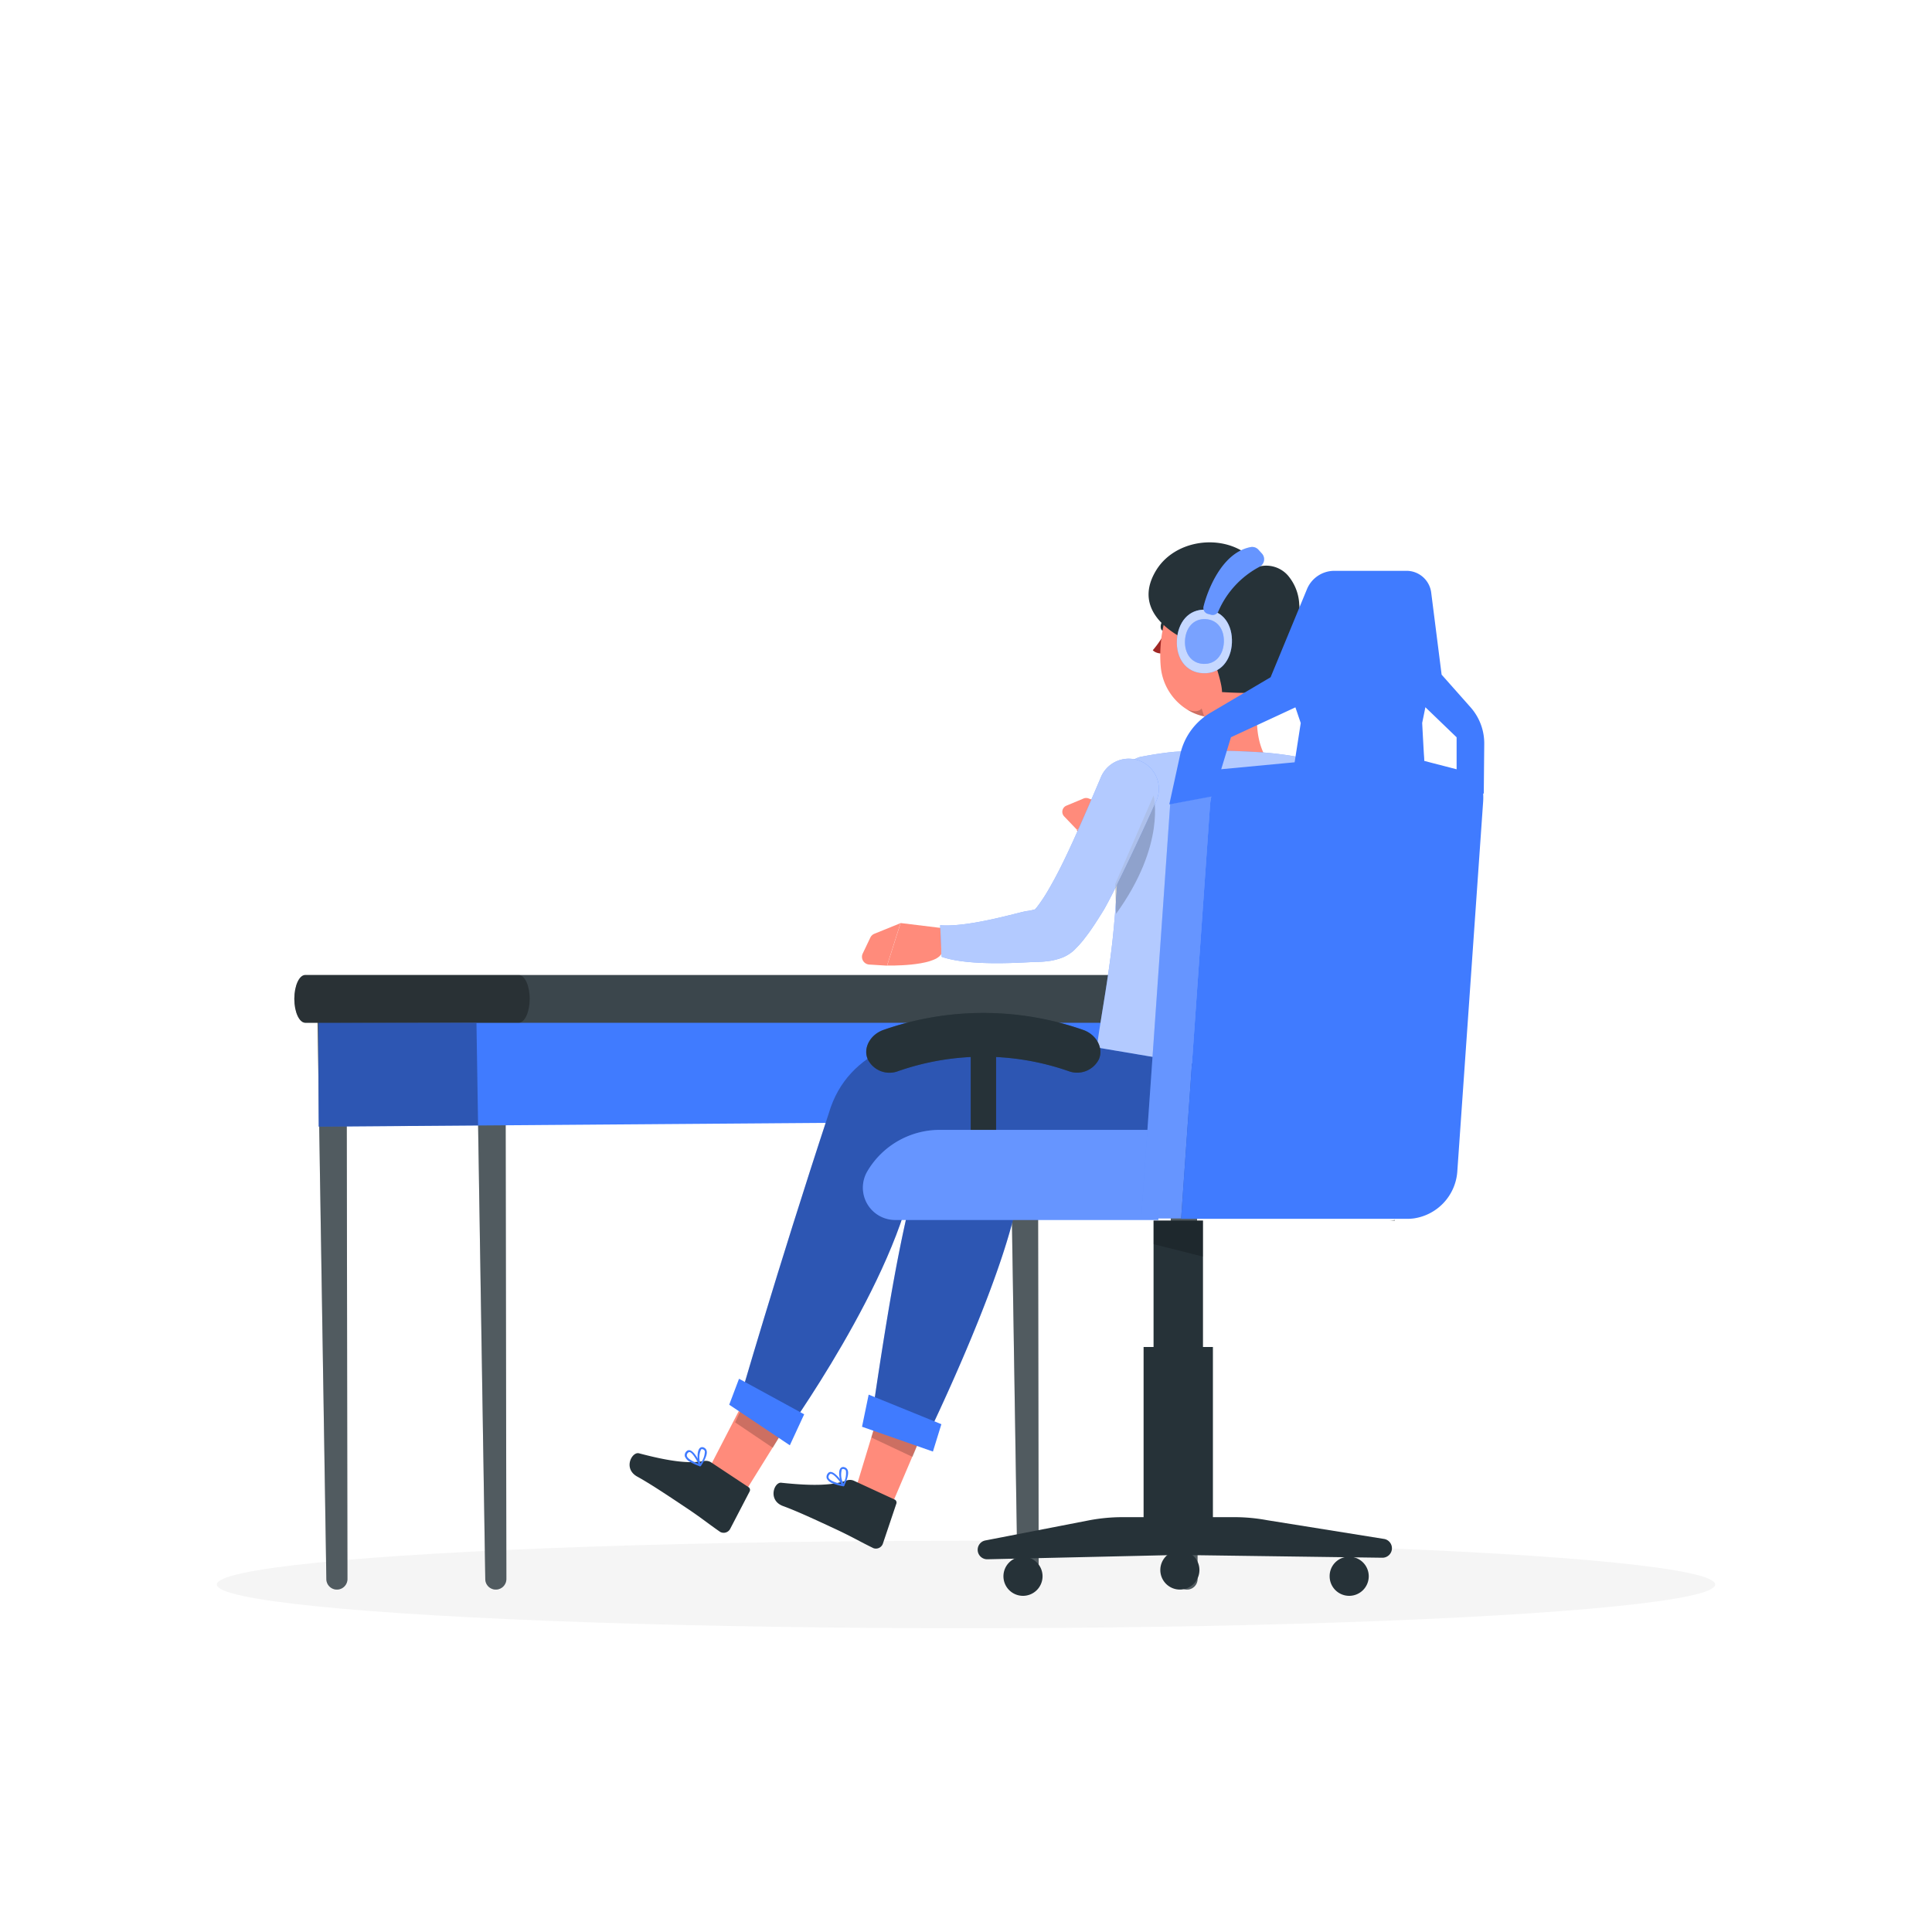 <svg class="animated" id="freepik_stories-webinar" xmlns="http://www.w3.org/2000/svg" viewBox="0 0 500 500" version="1.1" xmlns:xlink="http://www.w3.org/1999/xlink" xmlns:svgjs="http://svgjs.com/svgjs"><style>svg#freepik_stories-webinar:not(.animated) .animable {opacity: 0;}svg#freepik_stories-webinar.animated #freepik--Desk--inject-26 {animation: 7.1s 1 forwards cubic-bezier(.36,-0.01,.5,1.38) slideDown;animation-delay: 0s;}svg#freepik_stories-webinar.animated #freepik--speech-bubble--inject-26 {animation: 3s Infinite  linear heartbeat;animation-delay: 0s;}svg#freepik_stories-webinar.animated #freepik--character-2--inject-26 {animation: 1s 1 forwards cubic-bezier(.36,-0.01,.5,1.38) slideDown,1.5s Infinite  linear wind;animation-delay: 0s,1s;}            @keyframes slideDown {                0% {                    opacity: 0;                    transform: translateY(-30px);                }                100% {                    opacity: 1;                    transform: translateY(0);                }            }                    @keyframes heartbeat {                0% {                    transform: scale(1);                }                10% {                    transform: scale(1.1);                }                30% {                    transform: scale(1);                }                40% {                    transform: scale(1);                }                50% {                    transform: scale(1.1);                }                60% {                    transform: scale(1);                }                100% {                    transform: scale(1);                }            }                    @keyframes wind {                0% {                    transform: rotate( 0deg );                }                25% {                    transform: rotate( 1deg );                }                75% {                    transform: rotate( -1deg );                }            }        .animator-hidden { display: none; }</style><g id="freepik--background-complete--inject-26" class="animable animator-hidden" style="transform-origin: 250px 228.865px;"><path d="M238.4,341.53H45.31a5.72,5.72,0,0,1-5.71-5.71V64.39a5.72,5.72,0,0,1,5.71-5.66H238.4a5.71,5.71,0,0,1,5.7,5.71h0V335.82A5.71,5.71,0,0,1,238.4,341.53ZM45.31,58.93a5.47,5.47,0,0,0-5.46,5.46V335.82a5.47,5.47,0,0,0,5.46,5.46H238.4a5.46,5.46,0,0,0,5.45-5.46V64.39a5.46,5.46,0,0,0-5.45-5.46Z" style="fill: rgb(230, 230, 230); transform-origin: 141.85px 200.13px;" id="elqvo5jouo8wg" class="animable"></path><path d="M454.7,341.53H261.6a5.71,5.71,0,0,1-5.7-5.71V64.39a5.71,5.71,0,0,1,5.7-5.66H454.7a5.71,5.71,0,0,1,5.7,5.66V335.82A5.71,5.71,0,0,1,454.7,341.53ZM261.6,58.93a5.46,5.46,0,0,0-5.45,5.46V335.82a5.46,5.46,0,0,0,5.45,5.46H454.7a5.48,5.48,0,0,0,5.47-5.46V64.39a5.48,5.48,0,0,0-5.47-5.46Z" style="fill: rgb(230, 230, 230); transform-origin: 358.15px 200.13px;" id="el6zptc9aoy" class="animable"></path><rect x="53.79" y="392.21" width="41.21" height="0.25" style="fill: rgb(224, 224, 224); transform-origin: 74.395px 392.335px;" id="el9f24dds7rst" class="animable"></rect><rect x="137.67" y="390.21" width="41.33" height="0.25" style="fill: rgb(224, 224, 224); transform-origin: 158.335px 390.335px;" id="elew1q6duvah8" class="animable"></rect><rect x="222.78" y="390.21" width="10" height="0.25" style="fill: rgb(224, 224, 224); transform-origin: 227.78px 390.335px;" id="elf7zwvngy80n" class="animable"></rect><rect x="86.58" y="398.75" width="46.25" height="0.25" style="fill: rgb(224, 224, 224); transform-origin: 109.705px 398.875px;" id="el8kixfbjojva" class="animable"></rect><rect x="271.2" y="392.08" width="21.6" height="0.25" style="fill: rgb(224, 224, 224); transform-origin: 282px 392.205px;" id="elucwamh45g9n" class="animable"></rect><rect x="301.7" y="392.08" width="27.93" height="0.25" style="fill: rgb(224, 224, 224); transform-origin: 315.665px 392.205px;" id="elbdgxhblbu6l" class="animable"></rect><rect x="401.89" y="396.31" width="62.44" height="0.25" style="fill: rgb(224, 224, 224); transform-origin: 433.11px 396.435px;" id="el8jzhjdliqwu" class="animable"></rect><rect y="382.4" width="500" height="0.25" style="fill: rgb(224, 224, 224); transform-origin: 250px 382.525px;" id="ela9e26dwzdcm" class="animable"></rect><path d="M169.82,289h19.43V277.84a9.72,9.72,0,0,0-9.72-9.72h0a9.72,9.72,0,0,0-9.71,9.72Z" style="fill: rgb(240, 240, 240); transform-origin: 179.535px 278.56px;" id="elzbvw9hr6uje" class="animable"></path><circle cx="179.65" cy="278.36" r="8.2" style="fill: rgb(255, 255, 255); transform-origin: 179.65px 278.36px;" id="elxfmkukzh1up" class="animable"></circle><circle cx="179.77" cy="278.36" r="6.58" style="fill: rgb(235, 235, 235); transform-origin: 179.77px 278.36px;" id="elx3l0yxp07r" class="animable"></circle><path d="M179,278.5a.71.71,0,1,0,1.41,0,.71.71,0,1,0-1.41,0Z" style="fill: rgb(250, 250, 250); transform-origin: 179.705px 278.5px;" id="elpo50ktfsgn" class="animable"></path><polygon points="179.79 278.76 182.8 275.93 182.5 275.62 179.78 278.19 174.89 273.87 174.61 274.19 179.79 278.76" style="fill: rgb(250, 250, 250); transform-origin: 178.705px 276.315px;" id="elctud3f856rr" class="animable"></polygon><g id="eliyoxe7pkwv"><circle cx="82.53" cy="188.49" r="22.91" style="fill: rgb(240, 240, 240); transform-origin: 82.53px 188.49px; transform: rotate(-45deg);" class="animable"></circle></g><path d="M82.6,211.91a23.43,23.43,0,1,1,0-46.85v1a22.4,22.4,0,0,0,0,44.79Z" style="fill: rgb(255, 255, 255); transform-origin: 70.643px 188.485px;" id="el7frfz7a9khf" class="animable"></path><path d="M82.6,211.91v-1a22.4,22.4,0,0,0,0-44.79v-1a23.43,23.43,0,0,1,0,46.85Z" style="fill: rgb(255, 255, 255); transform-origin: 94.073px 188.545px;" id="elx77g53adaem" class="animable"></path><path d="M94.57,188.49h-1c0-7.59-3.85-17.75-11.22-22.48l.56-.87C90.55,170.07,94.57,180.62,94.57,188.49Z" style="fill: rgb(255, 255, 255); transform-origin: 88.46px 176.815px;" id="elraahnwyln8l" class="animable"></path><path d="M82.88,211.13l-.56-.87c7.37-4.72,11.22-14.88,11.22-22.47h1C94.57,195.66,90.55,206.21,82.88,211.13Z" style="fill: rgb(255, 255, 255); transform-origin: 88.43px 199.46px;" id="eld4pmgsjbtxw" class="animable"></path><path d="M71.66,188.48h-1c0-7.87,4-18.42,11.69-23.34l.56.87C75.51,170.73,71.66,180.89,71.66,188.48Z" style="fill: rgb(255, 255, 255); transform-origin: 76.785px 176.81px;" id="eln9ls72ptdyh" class="animable"></path><path d="M82.32,211.13c-7.67-4.93-11.69-15.47-11.69-23.35h1c0,7.6,3.85,17.75,11.22,22.48Z" style="fill: rgb(255, 255, 255); transform-origin: 76.74px 199.455px;" id="el5izqnbop41x" class="animable"></path><rect x="82.08" y="165.57" width="1.03" height="45.82" style="fill: rgb(255, 255, 255); transform-origin: 82.595px 188.48px;" id="el14x6q31pkxkh" class="animable"></rect><rect x="63.21" y="175.76" width="38.78" height="1.03" style="fill: rgb(255, 255, 255); transform-origin: 82.6px 176.275px;" id="el8o3wtzhi7ai" class="animable"></rect><rect x="59.7" y="188.36" width="45.8" height="1.03" style="fill: rgb(255, 255, 255); transform-origin: 82.6px 188.875px;" id="elpot9q7f5s" class="animable"></rect><rect x="63.72" y="200.94" width="37.76" height="1.03" style="fill: rgb(255, 255, 255); transform-origin: 82.6px 201.455px;" id="elvmcvgc8e7jh" class="animable"></rect><g id="elvx8q0sc0ind"><rect x="352.44" y="33.17" width="5.57" height="159.45" style="fill: rgb(245, 245, 245); transform-origin: 355.225px 112.895px; transform: rotate(90deg);" class="animable"></rect></g><path d="M318,115.68H291.32v12.5h13.33a5.73,5.73,0,0,1,5.73-5.72H318Z" style="fill: rgb(224, 224, 224); transform-origin: 304.66px 121.93px;" id="elsjruhditd9l" class="animable"></path><path d="M305.94,115.68H286.49v12.5h6.11a5.72,5.72,0,0,1,5.72-5.72h7.62Z" style="fill: rgb(245, 245, 245); transform-origin: 296.215px 121.93px;" id="elokom2m20ce" class="animable"></path><path d="M392.45,115.68h26.68v12.5H405.79a5.72,5.72,0,0,0-5.73-5.72h-7.61Z" style="fill: rgb(235, 235, 235); transform-origin: 405.79px 121.93px;" id="elhzgc7zvhpkt" class="animable"></path><path d="M404.51,115.68H424v12.5h-6.11a5.72,5.72,0,0,0-5.72-5.72h-7.61Z" style="fill: rgb(245, 245, 245); transform-origin: 414.255px 121.93px;" id="elge65ed0feq8" class="animable"></path><polygon points="375.48 99.13 384.29 83.95 382.94 83.95 373.53 99.13 375.48 99.13" style="fill: rgb(224, 224, 224); transform-origin: 378.91px 91.54px;" id="el4ju4pvo7tza" class="animable"></polygon><polygon points="337.33 99.07 328.63 83.89 329.98 83.89 339.29 99.07 337.33 99.07" style="fill: rgb(224, 224, 224); transform-origin: 333.96px 91.48px;" id="elrcr4rcqbxm" class="animable"></polygon><polygon points="337.68 99.07 338.13 100.09 339.43 100.09 339.02 99.07 337.68 99.07" style="fill: rgb(224, 224, 224); transform-origin: 338.555px 99.58px;" id="eli23ur95oofc" class="animable"></polygon><polygon points="375.15 99.07 374.71 100.09 373.4 100.09 373.82 99.07 375.15 99.07" style="fill: rgb(224, 224, 224); transform-origin: 374.275px 99.58px;" id="elc4qp0ho2jr" class="animable"></polygon><rect x="335.42" y="106.04" width="5.41" height="3.37" style="fill: rgb(224, 224, 224); transform-origin: 338.125px 107.725px;" id="elg2x4yb34kkw" class="animable"></rect><rect x="372.14" y="106.04" width="5.41" height="3.37" style="fill: rgb(224, 224, 224); transform-origin: 374.845px 107.725px;" id="elvb8nexkgzis" class="animable"></rect><path d="M379.44,107.53l-11.76,1.28a105.21,105.21,0,0,1-22.44,0l-11.76-1.28v-7.29L343,99a104.09,104.09,0,0,1,26.86,0l9.55,1.24Z" style="fill: rgb(235, 235, 235); transform-origin: 356.46px 103.77px;" id="el4vzed0mpk0q" class="animable"></path><path d="M340.31,104.09a2.18,2.18,0,1,1-2.18-2.18A2.18,2.18,0,0,1,340.31,104.09Z" style="fill: rgb(255, 255, 255); transform-origin: 338.13px 104.09px;" id="eln6lktrpt23" class="animable"></path><circle cx="338.13" cy="104.11" r="1.3" style="fill: rgb(224, 224, 224); transform-origin: 338.13px 104.11px;" id="elx0xekor2cnk" class="animable"></circle><path d="M350.46,104.11a.69.69,0,0,1-.69.69.69.69,0,0,1,0-1.38A.69.69,0,0,1,350.46,104.11Z" style="fill: rgb(255, 255, 255); transform-origin: 349.77px 104.11px;" id="elhq6mhm27kib" class="animable"></path><path d="M352.92,104.11a.69.69,0,1,1-.69-.69A.69.69,0,0,1,352.92,104.11Z" style="fill: rgb(255, 255, 255); transform-origin: 352.23px 104.11px;" id="elyd3hkpb1lmn" class="animable"></path><path d="M355.37,104.11a.69.69,0,1,1-.69-.69A.69.69,0,0,1,355.37,104.11Z" style="fill: rgb(255, 255, 255); transform-origin: 354.68px 104.11px;" id="el5mr8i2fc6vs" class="animable"></path><path d="M357.83,104.11a.69.69,0,1,1-.69-.69A.69.69,0,0,1,357.83,104.11Z" style="fill: rgb(255, 255, 255); transform-origin: 357.14px 104.11px;" id="el25slh8wjqr" class="animable"></path><path d="M360.28,104.11a.69.69,0,1,1-.69-.69A.69.69,0,0,1,360.28,104.11Z" style="fill: rgb(255, 255, 255); transform-origin: 359.59px 104.11px;" id="elmdiz07del1l" class="animable"></path><path d="M362.74,104.11a.69.69,0,1,1-.69-.69A.69.69,0,0,1,362.74,104.11Z" style="fill: rgb(255, 255, 255); transform-origin: 362.05px 104.11px;" id="el8l92ksveapk" class="animable"></path><path d="M365.19,104.11a.69.69,0,1,1-.68-.69A.68.68,0,0,1,365.19,104.11Z" style="fill: rgb(255, 255, 255); transform-origin: 364.5px 104.11px;" id="elf0pnj58cv2v" class="animable"></path><path d="M133.46,131.76v6A18,18,0,0,1,143.71,142l4.27-4.27A24,24,0,0,0,133.46,131.76Z" style="fill: rgb(245, 245, 245); transform-origin: 140.72px 136.88px;" id="elu310lexlz69" class="animable"></path><path d="M130.55,173.82A18.05,18.05,0,0,1,114,157.27h-6a24.08,24.08,0,0,0,22.59,22.59Z" style="fill: rgb(240, 240, 240); transform-origin: 119.295px 168.565px;" id="el1c20zk4xlt8" class="animable"></path><path d="M114,154.35a18.09,18.09,0,0,1,16.56-16.55v-6A24.09,24.09,0,0,0,108,154.35Z" style="fill: rgb(224, 224, 224); transform-origin: 119.28px 143.075px;" id="el3en785lgnic" class="animable"></path><path d="M150,139.84l-4.27,4.27a18.06,18.06,0,0,1-12.31,29.71v6a24.09,24.09,0,0,0,16.58-40Z" style="fill: rgb(224, 224, 224); transform-origin: 144.73px 159.82px;" id="el75bxz64osh6" class="animable"></path><g id="eljy46mdgpij"><rect x="54.85" y="271.78" width="222.05" height="110.25" rx="19.67" style="fill: rgb(224, 224, 224); transform-origin: 165.875px 326.905px; transform: rotate(180deg);" class="animable"></rect></g><g id="elkalh65bozyo"><rect x="66.55" y="272.59" width="222.05" height="110.25" rx="19.67" style="fill: rgb(245, 245, 245); transform-origin: 177.575px 327.715px; transform: rotate(180deg);" class="animable"></rect></g><g id="elof8my42bcv"><path d="M76.73,283H277.11a0,0,0,0,1,0,0v27.39a13.74,13.74,0,0,1-13.74,13.74H90.47a13.74,13.74,0,0,1-13.74-13.74V283A0,0,0,0,1,76.73,283Z" style="fill: rgb(224, 224, 224); transform-origin: 176.92px 303.565px; transform: rotate(180deg);" class="animable"></path></g><g id="elih3p5cf8vcd"><path d="M90.47,329.68H263.38a13.74,13.74,0,0,1,13.74,13.74v27.39a0,0,0,0,1,0,0H76.73a0,0,0,0,1,0,0V343.42A13.74,13.74,0,0,1,90.47,329.68Z" style="fill: rgb(224, 224, 224); transform-origin: 176.925px 350.245px; transform: rotate(180deg);" class="animable"></path></g><rect x="129.95" y="290.95" width="28.4" height="33.44" style="fill: rgb(230, 230, 230); transform-origin: 144.15px 307.67px;" id="elhbjvqbks6ud" class="animable"></rect><rect x="158.35" y="290.95" width="7.27" height="33.44" style="fill: rgb(245, 245, 245); transform-origin: 161.985px 307.67px;" id="elmo60onc8rb" class="animable"></rect><rect x="122.5" y="285.79" width="21.33" height="38.6" style="fill: rgb(230, 230, 230); transform-origin: 133.165px 305.09px;" id="el7pbydagz8lx" class="animable"></rect><rect x="143.83" y="285.79" width="6.17" height="38.6" style="fill: rgb(245, 245, 245); transform-origin: 146.915px 305.09px;" id="elqt5ntvtblv" class="animable"></rect><rect x="119.56" y="290.95" width="17.99" height="33.44" style="fill: rgb(235, 235, 235); transform-origin: 128.555px 307.67px;" id="elqqcu59vh59m" class="animable"></rect><rect x="137.55" y="290.95" width="4.11" height="33.44" style="fill: rgb(245, 245, 245); transform-origin: 139.605px 307.67px;" id="elz7guhmxpzx" class="animable"></rect><rect x="99.24" y="296.61" width="23.59" height="27.78" style="fill: rgb(230, 230, 230); transform-origin: 111.035px 310.5px;" id="el3gmefpliy42" class="animable"></rect><rect x="122.83" y="296.61" width="6.04" height="27.78" style="fill: rgb(245, 245, 245); transform-origin: 125.85px 310.5px;" id="elvgbz0dt133p" class="animable"></rect><rect x="93.05" y="292.32" width="17.72" height="32.07" style="fill: rgb(230, 230, 230); transform-origin: 101.91px 308.355px;" id="eltjx2z69l3gg" class="animable"></rect><rect x="110.77" y="292.32" width="5.12" height="32.07" style="fill: rgb(245, 245, 245); transform-origin: 113.33px 308.355px;" id="el0iepx43tds05" class="animable"></rect><rect x="88.34" y="296.61" width="17.22" height="27.78" style="fill: rgb(230, 230, 230); transform-origin: 96.95px 310.5px;" id="elb80iol5lepb" class="animable"></rect><rect x="105.56" y="296.61" width="3.41" height="27.78" style="fill: rgb(240, 240, 240); transform-origin: 107.265px 310.5px;" id="elb80eyhjo4ip" class="animable"></rect><rect x="218.33" y="336.11" width="28.4" height="33.44" style="fill: rgb(230, 230, 230); transform-origin: 232.53px 352.83px;" id="elpvcc43fxoi8" class="animable"></rect><rect x="246.73" y="336.11" width="7.27" height="33.44" style="fill: rgb(245, 245, 245); transform-origin: 250.365px 352.83px;" id="eljvp6um1p3fd" class="animable"></rect><rect x="210.88" y="330.95" width="21.33" height="38.6" style="fill: rgb(230, 230, 230); transform-origin: 221.545px 350.25px;" id="elxixy6t6ijbk" class="animable"></rect><rect x="232.21" y="330.95" width="6.17" height="38.6" style="fill: rgb(245, 245, 245); transform-origin: 235.295px 350.25px;" id="el881xmbds6gq" class="animable"></rect><rect x="121.44" y="336.11" width="28.4" height="33.44" style="fill: rgb(230, 230, 230); transform-origin: 135.64px 352.83px;" id="el9wqxs7ektoi" class="animable"></rect><rect x="149.84" y="336.11" width="7.27" height="33.44" style="fill: rgb(245, 245, 245); transform-origin: 153.475px 352.83px;" id="elfcsamwscci" class="animable"></rect><rect x="113.99" y="330.95" width="21.33" height="38.6" style="fill: rgb(230, 230, 230); transform-origin: 124.655px 350.25px;" id="el7oru6v6v8x8" class="animable"></rect><rect x="135.32" y="330.95" width="6.17" height="38.6" style="fill: rgb(245, 245, 245); transform-origin: 138.405px 350.25px;" id="eljg4p5xc2j38" class="animable"></rect><rect x="207.94" y="336.11" width="17.99" height="33.44" style="fill: rgb(235, 235, 235); transform-origin: 216.935px 352.83px;" id="el3uov24c6h0r" class="animable"></rect><rect x="225.93" y="336.11" width="4.11" height="33.44" style="fill: rgb(245, 245, 245); transform-origin: 227.985px 352.83px;" id="elpzomqyoujd" class="animable"></rect><rect x="187.62" y="341.76" width="23.59" height="27.78" style="fill: rgb(230, 230, 230); transform-origin: 199.415px 355.65px;" id="elubavoexfjb9" class="animable"></rect><rect x="211.21" y="341.76" width="6.04" height="27.78" style="fill: rgb(245, 245, 245); transform-origin: 214.23px 355.65px;" id="eluyu04gjtt2q" class="animable"></rect><rect x="181.43" y="337.48" width="17.72" height="32.07" style="fill: rgb(230, 230, 230); transform-origin: 190.29px 353.515px;" id="eluh1l58ga3ql" class="animable"></rect><rect x="199.14" y="337.48" width="5.12" height="32.07" style="fill: rgb(245, 245, 245); transform-origin: 201.7px 353.515px;" id="ele403u632xi" class="animable"></rect><rect x="176.71" y="341.76" width="17.22" height="27.78" style="fill: rgb(230, 230, 230); transform-origin: 185.32px 355.65px;" id="elrtmwm4vcozd" class="animable"></rect><rect x="193.94" y="341.76" width="3.41" height="27.78" style="fill: rgb(240, 240, 240); transform-origin: 195.645px 355.65px;" id="el8552m0fipfo" class="animable"></rect><path d="M443.89,256.93H332.38c0,5.58,3.22,10.17,7.31,10.42,12,.73,30.42,3.32,36.27,12.36,10.9,16.86,9.84,76.07-3.21,89.78-4.1,4.3-16,12.84-16,12.84h62.83s-11.15-8.71-15-12.84c-13-13.82-13.36-73-2.41-89.78,5.62-8.61,22.89-11.39,34.49-12.26C440.7,267.14,443.89,262.51,443.89,256.93Z" style="fill: rgb(245, 245, 245); transform-origin: 388.135px 319.63px;" id="el1sp4yjlim7a" class="animable"></path><path d="M346.2,267.9c11.32,1.24,24.89,4.29,29.76,11.81a33.77,33.77,0,0,1,3.68,8.71h18.73a34.26,34.26,0,0,1,3.75-8.71c4.88-7.48,18.57-10.56,29.68-11.81Z" style="fill: rgb(230, 230, 230); transform-origin: 389px 278.16px;" id="els59wj3qorl" class="animable"></path><polygon points="396.39 257 394.88 233.37 416.86 233.37 418.37 257 396.39 257" style="fill: rgb(235, 235, 235); transform-origin: 406.625px 245.185px;" id="el0gro9mg9nzwm" class="animable"></polygon><polygon points="396.39 257 394.88 233.37 393.69 233.37 395.21 257 396.39 257" style="fill: rgb(224, 224, 224); transform-origin: 395.04px 245.185px;" id="elhs3p74gftl8" class="animable"></polygon><polygon points="398.48 254.59 397.27 235.78 414.77 235.78 415.98 254.59 398.48 254.59" style="fill: rgb(240, 240, 240); transform-origin: 406.625px 245.185px;" id="el6mp369pwat" class="animable"></polygon><polygon points="399.82 253.04 398.81 237.32 413.43 237.32 414.44 253.04 399.82 253.04" style="fill: rgb(250, 250, 250); transform-origin: 406.625px 245.18px;" id="elflfdpc926ri" class="animable"></polygon><polygon points="389.26 256.93 367.18 256.93 369.63 218.74 391.71 218.74 389.26 256.93" style="fill: rgb(230, 230, 230); transform-origin: 379.445px 237.835px;" id="elikiwr8ygvi9" class="animable"></polygon><polygon points="389.26 256.93 390.31 256.93 392.76 218.74 391.71 218.74 389.26 256.93" style="fill: rgb(224, 224, 224); transform-origin: 391.01px 237.835px;" id="elcsljenp8rng" class="animable"></polygon><polygon points="387.26 253.03 369.68 253.03 371.63 222.63 389.21 222.63 387.26 253.03" style="fill: rgb(240, 240, 240); transform-origin: 379.445px 237.83px;" id="el6yh9iq8kevr" class="animable"></polygon><polygon points="385.97 250.53 371.29 250.53 372.92 225.14 387.6 225.14 385.97 250.53" style="fill: rgb(250, 250, 250); transform-origin: 379.445px 237.835px;" id="elz05ab2n2j6" class="animable"></polygon><path d="M378.56,236.56h0a2.11,2.11,0,0,0,3.61,0h0a4.41,4.41,0,0,0,0-4.92h0a2.11,2.11,0,0,0-3.61,0h0A4.41,4.41,0,0,0,378.56,236.56Z" style="fill: rgb(235, 235, 235); transform-origin: 380.365px 234.1px;" id="elk3xpgcguo9t" class="animable"></path><path d="M379.64,240.83h0a1.55,1.55,0,0,0-2.65,0h0c-1.18,1.61-.34,4.35,1.33,4.35h0C380,245.18,380.82,242.44,379.64,240.83Z" style="fill: rgb(240, 240, 240); transform-origin: 378.317px 242.632px;" id="elfz1vz5d4mdo" class="animable"></path></g><g id="freepik--Shadows--inject-26" class="animable" style="transform-origin: 250px 410.07px;"><g id="freepik--Shadow--inject-214--inject-26" class="animable" style="transform-origin: 250px 410.07px;"><ellipse id="freepik--path--inject-214--inject-26" cx="250" cy="410.07" rx="193.89" ry="11.32" style="fill: rgb(245, 245, 245); transform-origin: 250px 410.07px;" class="animable"></ellipse></g></g><g id="freepik--Plants--inject-26" class="animable animator-hidden" style="transform-origin: 256.646px 314.785px;"><path d="M391.11,335.67c-10,7.71-12.89,24.6-13.4,36.5,0,1.09-1.73,1.09-1.69,0,.53-12.6,3.4-29.61,14.24-38,.86-.67,1.71.8.85,1.46Z" style="fill: rgb(38, 50, 56); transform-origin: 383.744px 353.493px;" id="elfw233srqiqu" class="animable"></path><path d="M367.89,327c2.55-.29,4.7,2.32,5.81,4.23,5.75,9.95,3.53,25,2.44,35.65-.11,1.07-1.81,1.08-1.7,0,1.06-10.39,3-23.93-1.7-33.81-.81-1.69-2.53-4.64-4.85-4.37-1.08.12-1.07-1.57,0-1.7Z" style="fill: rgb(38, 50, 56); transform-origin: 372.285px 347.332px;" id="elv2wpigdqes8" class="animable"></path><path d="M361.69,340.7c10.7-2.64,12,21.09,12.35,26.21.07,1.09-1.62,1.08-1.69,0-.43-6.93-.77-16.85-5.78-22.4-1-1.12-2.77-2.59-4.43-2.17-1.06.26-1.51-1.38-.45-1.64Z" style="fill: rgb(38, 50, 56); transform-origin: 367.564px 354.11px;" id="ellm6fiyl3ejb" class="animable"></path><path d="M393.41,352.22c-8.85-6.56-11.73,10.66-12.22,15.63-.11,1.07-1.8,1.08-1.69,0,.55-5.63,1.41-15.84,7.91-18.2a7.57,7.57,0,0,1,6.85,1.11c.87.64,0,2.11-.85,1.46Z" style="fill: rgb(38, 50, 56); transform-origin: 387.058px 358.966px;" id="elounh4n8o1o9" class="animable"></path><path d="M358.21,355.33a6.27,6.27,0,0,1,5.27-1.92c5.4.9,6.89,9,7.71,13.27.21,1.07-1.42,1.52-1.63.45-.71-3.64-4.11-16.72-10.15-10.61a.85.85,0,0,1-1.2-1.19Z" style="fill: rgb(38, 50, 56); transform-origin: 364.617px 360.556px;" id="el6xgd9543skf" class="animable"></path><path d="M390.08,410.82H364.49A20.71,20.71,0,0,1,357.14,395c0-7.26,4.08-29,4.08-29h32.13s4.08,21.77,4.08,29A20.71,20.71,0,0,1,390.08,410.82Z" style="fill: rgb(38, 50, 56); transform-origin: 377.285px 388.41px;" id="el057oju9js8i" class="animable"></path><path d="M394.16,360.57c-7.72,0-15.28-3.13-16.87-7s3.36-7,11.08-7a29.93,29.93,0,0,1,7.37.94,21.58,21.58,0,0,1,6.6-.94c7.72,0,15.27,3.13,16.87,7s-3.36,7-11.08,7Z" style="fill: rgb(64, 123, 255); transform-origin: 398.251px 353.569px;" id="el0y4gryl3rzdc" class="animable"></path><g id="elntt8831ob8i"><path d="M394.16,360.57c-7.72,0-15.28-3.13-16.87-7s3.36-7,11.08-7a29.93,29.93,0,0,1,7.37.94,21.58,21.58,0,0,1,6.6-.94c7.72,0,15.27,3.13,16.87,7s-3.36,7-11.08,7Z" style="opacity: 0.1; transform-origin: 398.251px 353.569px;" class="animable"></path></g><path d="M343.79,345.61c-6.31,0-8.87-2.56-5.71-5.72s10.83-5.71,17.15-5.71a13.37,13.37,0,0,1,4.94.77,29.92,29.92,0,0,1,6.49-.77c6.31,0,8.87,2.56,5.71,5.71s-10.83,5.72-17.14,5.72Z" style="fill: rgb(64, 123, 255); transform-origin: 355.225px 339.891px;" id="ele7p0bf0yth" class="animable"></path><path d="M401.86,339.89c-7.95,0-17.6-3.22-21.58-7.19s-.75-7.19,7.2-7.19a38.07,38.07,0,0,1,8.16,1,16.9,16.9,0,0,1,6.22-1c7.94,0,17.6,3.22,21.57,7.19s.75,7.19-7.19,7.19Z" style="fill: rgb(64, 123, 255); transform-origin: 401.853px 332.697px;" id="elwallmyzi3m" class="animable"></path><g id="elohu3fvlm3ho"><path d="M401.86,339.89c-7.95,0-17.6-3.22-21.58-7.19s-.75-7.19,7.2-7.19a38.07,38.07,0,0,1,8.16,1,16.9,16.9,0,0,1,6.22-1c7.94,0,17.6,3.22,21.57,7.19s.75,7.19-7.19,7.19Z" style="fill: rgb(255, 255, 255); opacity: 0.2; transform-origin: 401.853px 332.697px;" class="animable"></path></g><path d="M357.7,330.61c-4,0-6.53-1.61-5.7-3.6s4.71-3.59,8.68-3.59a10.86,10.86,0,0,1,3.39.48,15.22,15.22,0,0,1,3.8-.48c4,0,6.52,1.61,5.7,3.59s-4.71,3.6-8.68,3.6Z" style="fill: rgb(64, 123, 255); transform-origin: 362.784px 327.014px;" id="elbz5sv4f8pxe" class="animable"></path><g id="elpq9h7f924mf"><path d="M357.7,330.61c-4,0-6.53-1.61-5.7-3.6s4.71-3.59,8.68-3.59a10.86,10.86,0,0,1,3.39.48,15.22,15.22,0,0,1,3.8-.48c4,0,6.52,1.61,5.7,3.59s-4.71,3.6-8.68,3.6Z" style="fill: rgb(255, 255, 255); opacity: 0.3; transform-origin: 362.784px 327.014px;" class="animable"></path></g><path d="M353.12,359.37c-4,0-7.86-1.61-8.68-3.59s1.73-3.6,5.7-3.6a15.22,15.22,0,0,1,3.8.49,10.84,10.84,0,0,1,3.39-.49c4,0,7.86,1.61,8.68,3.6s-1.73,3.59-5.7,3.59Z" style="fill: rgb(64, 123, 255); transform-origin: 355.225px 355.774px;" id="elq46cybtft2" class="animable"></path><g id="elmbrfzupzgs"><path d="M353.12,359.37c-4,0-7.86-1.61-8.68-3.59s1.73-3.6,5.7-3.6a15.22,15.22,0,0,1,3.8.49,10.84,10.84,0,0,1,3.39-.49c4,0,7.86,1.61,8.68,3.6s-1.73,3.59-5.7,3.59Z" style="opacity: 0.2; transform-origin: 355.225px 355.774px;" class="animable"></path></g><path d="M360.49,370c.43-2.44.73-4,.73-4h32.13s.3,1.59.73,4Z" style="fill: rgb(64, 123, 255); transform-origin: 377.285px 368px;" id="elkhc5j32ufs9" class="animable"></path><path d="M359.09,336.34s-8.81,2.94-11.6,7.78C347.49,344.12,347.93,337.07,359.09,336.34Z" style="fill: rgb(250, 250, 250); transform-origin: 353.29px 340.23px;" id="elk2jvvkaddja" class="animable"></path><path d="M363.24,324.81a13,13,0,0,0-3.69,3.18A4.5,4.5,0,0,1,363.24,324.81Z" style="fill: rgb(250, 250, 250); transform-origin: 361.395px 326.4px;" id="el00brwhgvipoz" class="animable"></path><path d="M397.43,328s9.55,3.5,15.43,10.11A19.84,19.84,0,0,0,397.43,328Z" style="fill: rgb(250, 250, 250); transform-origin: 405.145px 333.055px;" id="eloge5iu4scdg" class="animable"></path><path d="M397.43,349.26a24,24,0,0,1,10,7.79S405.66,350.43,397.43,349.26Z" style="fill: rgb(230, 230, 230); transform-origin: 402.43px 353.155px;" id="el8kgoei4yssp" class="animable"></path><path d="M354.09,354.11a4.7,4.7,0,0,1,2.5,3.82A8.43,8.43,0,0,1,354.09,354.11Z" style="fill: rgb(250, 250, 250); transform-origin: 355.34px 356.02px;" id="el6mlrx9m82np" class="animable"></path><path d="M107.55,221a3.36,3.36,0,0,1,3.57-1.78,3.53,3.53,0,0,1,2.66,3.09,3,3,0,0,1,3.4-.09,3.38,3.38,0,0,1,1.36,3.28,2.51,2.51,0,0,1,3.63.74,2.81,2.81,0,0,1-1.11,3.72,1.8,1.8,0,0,1-.09,3.58,1.94,1.94,0,0,1,1.78,1.7,2,2,0,0,1-1.34,2.11,1.63,1.63,0,0,1,.39,2.52,1.47,1.47,0,0,1-2.32-.73.48.48,0,0,1-.76.12.54.54,0,0,1,.15-.8.9.9,0,0,1-1.54-.39c.3,1.6-1.61,3.12-3,2.35a1.36,1.36,0,0,1-.89,1.82,3,3,0,0,1-2.16-.42,4.77,4.77,0,0,0-2.12-.71,6.5,6.5,0,0,0-1.89.52,5.71,5.71,0,0,1-5.78-1.52,2.45,2.45,0,0,1-4.11-.63A1.85,1.85,0,0,1,95.78,241,1.82,1.82,0,0,1,94,239.68c0,.35,0,.7-.05,1.06-1.43.34-2.85-1.52-2.24-2.93a2.25,2.25,0,0,1-2.13-1.95,2.32,2.32,0,0,1,1.59-2.45,4.33,4.33,0,0,1-.08-8.22,2.06,2.06,0,0,1,2,.27,1.25,1.25,0,0,1,0,1.87,4,4,0,0,1,1.7-4.47,3.53,3.53,0,0,1,4.46.95,2.24,2.24,0,0,1,0-2.47,2,2,0,0,1,2.23-.75,2.23,2.23,0,0,1,2.41-1.83,2.33,2.33,0,0,1,1.82,2.49,1.13,1.13,0,0,1,2-.39C108.34,220.69,107.55,221,107.55,221Z" style="fill: rgb(64, 123, 255); transform-origin: 105.462px 230.52px;" id="elz9pk5ij5ry" class="animable"></path><g id="eleztn83aj6t5"><g style="opacity: 0.4; transform-origin: 106.062px 227.41px;" class="animable"><path d="M107.15,231.71a2,2,0,0,1,1.53-.37,1.41,1.41,0,0,1,1.12,1,1.09,1.09,0,0,1-.75,1.26c-.64.16-1.28-.37-1.93-.28a4.31,4.31,0,0,0-.67.21,3.33,3.33,0,0,1-2.64-.94,3,3,0,0,1-.73-.7,1,1,0,0,1-.08-1,1.28,1.28,0,0,1,1.28-.42,5.14,5.14,0,0,1,2.6,1.09c0-.15,0-.3-.08-.45Z" style="fill: rgb(250, 250, 250); transform-origin: 106.362px 232.032px;" id="eljkc86a9ngg" class="animable"></path><path d="M93.56,230.9a2.69,2.69,0,0,1,.82-.43.75.75,0,0,1,.61,1.36,2.46,2.46,0,0,1-1.19.41c-.43.06-1,.08-1.19-.3a.75.75,0,0,1,.2-.86,2.26,2.26,0,0,1,.85-.42Z" style="fill: rgb(250, 250, 250); transform-origin: 93.954px 231.354px;" id="el1hacvj0douo" class="animable"></path><path d="M115,223.84a3,3,0,0,1,1.74,2.07c.06.28,0,.63-.19.78a.8.8,0,0,1-.59,0l-2.49-.59a3.43,3.43,0,0,1,1.12.59,1.22,1.22,0,0,1,.43,1.14,1.16,1.16,0,0,1-1.15.78,2.5,2.5,0,0,1-1.37-.55,1.76,1.76,0,0,1-.87-1.27c0-.54.67-1,1.08-.69a9.22,9.22,0,0,1-2.67-1.21,2.48,2.48,0,0,1-.78-.73,1,1,0,0,1-.07-1c.85-1.55,1.92.72,2.44.92C112.64,224.46,113.76,223.31,115,223.84Z" style="fill: rgb(250, 250, 250); transform-origin: 112.925px 225.616px;" id="el0vm7bk2ykezr" class="animable"></path><path d="M118.89,230.43a.85.85,0,0,1-.22.86.53.53,0,0,1-.8-.16,2.77,2.77,0,0,1,1.5.84c.34.47.26,1.28-.29,1.46a1.32,1.32,0,0,1-1-.23,18.28,18.28,0,0,1-2.56-1.69c.24.57-.35,1.22-1,1.27a3,3,0,0,1-1.73-.6c-.65-.4-1.39-1-1.22-1.75a1.27,1.27,0,0,1,1.61-.74,3.66,3.66,0,0,1,1.55,1.19c-.34-.5.15-1.26.76-1.34a1.84,1.84,0,0,1,1.56.72c-.69-.38-.85-1.37.08-1.49C117.72,228.7,118.74,229.93,118.89,230.43Z" style="fill: rgb(250, 250, 250); transform-origin: 115.559px 231.108px;" id="elb6r9dgygycj" class="animable"></path><path d="M99.91,228.21a1,1,0,1,1,.5,1.92,1.6,1.6,0,0,1,1.06.55.86.86,0,0,1,.22.62.76.76,0,0,1-.75.57,2.2,2.2,0,0,1-1-.27,1.84,1.84,0,0,1,1,.27.62.62,0,0,1,.14.88.83.83,0,0,1-.8.09,3.91,3.91,0,0,1-1.62-.92,1.61,1.61,0,0,1-1.37.58.94.94,0,0,1-.78-1.12,1,1,0,0,1,.84-.61,2.66,2.66,0,0,1,1.08.17,2,2,0,0,1-.86-1c-.13-.42.15-1,.59-.94s.74.7,1.13.94C99.76,229.54,98.86,228.6,99.91,228.21Z" style="fill: rgb(250, 250, 250); transform-origin: 99.091px 230.521px;" id="elt1oztrfseg9" class="animable"></path><path d="M108.77,226.16a2,2,0,0,1,.71,1.8,2.07,2.07,0,0,1-1.06,1.84,1.7,1.7,0,0,1-2.19-1.32,2.4,2.4,0,0,1,1.34-2.4A1.31,1.31,0,0,1,108.77,226.16Z" style="fill: rgb(250, 250, 250); transform-origin: 107.857px 227.926px;" id="elcjbc9ofgs4o" class="animable"></path><path d="M102.49,225.36l-.23.2a1.12,1.12,0,1,1,0,1.4,1.68,1.68,0,0,1-2-.37,1.28,1.28,0,0,1,.27-1.87,1,1,0,0,1,1.5.89l.27-.3Z" style="fill: rgb(250, 250, 250); transform-origin: 102.112px 225.983px;" id="el2q00cqbvlyy" class="animable"></path><path d="M95.57,226.48a3.68,3.68,0,0,1,1.07,1.5,1.24,1.24,0,0,1-.71,1.53c-.6.15-1.17-.35-1.52-.86a1.87,1.87,0,0,1-.36-1.58c.17-.53.94-.84,1.32-.43Z" style="fill: rgb(250, 250, 250); transform-origin: 95.352px 227.994px;" id="el78qofelh1e7" class="animable"></path><path d="M105.55,222.84a1,1,0,0,1,1.41-.39,1.25,1.25,0,0,1,.44,1.47,1.57,1.57,0,0,1-1.28.92c-.68.08-1.49-.47-1.33-1.14a1.49,1.49,0,0,1-1.31.49,3.53,3.53,0,0,1-1.35-.51c-.57-.33-1.18-.84-1.12-1.49a1.16,1.16,0,0,1,1.07-1,2,2,0,0,1,1.44.54,11.88,11.88,0,0,0,.92.83,1.15,1.15,0,0,0,1.16.17Z" style="fill: rgb(250, 250, 250); transform-origin: 104.245px 223.018px;" id="el36lwywevcqb" class="animable"></path></g></g><polygon points="97.02 253.73 114.19 253.73 115.87 236.43 95.34 236.43 97.02 253.73" style="fill: rgb(64, 123, 255); transform-origin: 105.605px 245.08px;" id="elh8sqpodhfna" class="animable"></polygon><g id="elpqnooyku8m"><polygon points="97.02 253.73 114.19 253.73 115.87 236.43 95.34 236.43 97.02 253.73" style="opacity: 0.3; transform-origin: 105.605px 245.08px;" class="animable"></polygon></g><polygon points="94.01 237.32 117.37 237.32 117.79 235.02 93.59 235.02 94.01 237.32" style="fill: rgb(250, 250, 250); transform-origin: 105.69px 236.17px;" id="elmiufx6eziyl" class="animable"></polygon></g><g id="freepik--Desk--inject-26" class="animable animator-active" style="transform-origin: 197px 331.855px;"><path d="M123.31,264.58h7.52l.22,144.06a2.74,2.74,0,0,1-2.73,2.74h0a2.73,2.73,0,0,1-2.73-2.7Z" style="fill: rgb(38, 50, 56); transform-origin: 127.18px 337.98px;" id="elrtare3t0or" class="animable"></path><g id="el28wycxk3kkw"><path d="M123.31,264.58h7.52l.22,144.06a2.74,2.74,0,0,1-2.73,2.74h0a2.73,2.73,0,0,1-2.73-2.7Z" style="fill: rgb(255, 255, 255); opacity: 0.2; transform-origin: 127.18px 337.98px;" class="animable"></path></g><path d="M82.18,264.58h7.53l.21,144.06a2.73,2.73,0,0,1-2.73,2.74h0a2.73,2.73,0,0,1-2.73-2.7Z" style="fill: rgb(38, 50, 56); transform-origin: 86.05px 337.98px;" id="el3gd1y5szz66" class="animable"></path><g id="eldyz7wpdvmob"><path d="M82.18,264.58h7.53l.21,144.06a2.73,2.73,0,0,1-2.73,2.74h0a2.73,2.73,0,0,1-2.73-2.7Z" style="fill: rgb(255, 255, 255); opacity: 0.2; transform-origin: 86.05px 337.98px;" class="animable"></path></g><path d="M302.19,264.58h7.53l.21,144.06a2.73,2.73,0,0,1-2.73,2.74h0a2.73,2.73,0,0,1-2.73-2.7Z" style="fill: rgb(38, 50, 56); transform-origin: 306.06px 337.98px;" id="el5elr4qts3q4" class="animable"></path><g id="elew1ikzj1888"><path d="M302.19,264.58h7.53l.21,144.06a2.73,2.73,0,0,1-2.73,2.74h0a2.73,2.73,0,0,1-2.73-2.7Z" style="fill: rgb(255, 255, 255); opacity: 0.2; transform-origin: 306.06px 337.98px;" class="animable"></path></g><path d="M261.07,264.58h7.52l.22,144.06a2.74,2.74,0,0,1-2.73,2.74h0a2.74,2.74,0,0,1-2.74-2.7Z" style="fill: rgb(38, 50, 56); transform-origin: 264.94px 337.98px;" id="elszlkk5njnc" class="animable"></path><g id="el1hxvkz1qh7"><path d="M261.07,264.58h7.52l.22,144.06a2.74,2.74,0,0,1-2.73,2.74h0a2.74,2.74,0,0,1-2.74-2.7Z" style="fill: rgb(255, 255, 255); opacity: 0.2; transform-origin: 264.94px 337.98px;" class="animable"></path></g><polygon points="82.48 291.58 309.01 289.88 309.01 264.58 82.43 264.58 82.48 291.58" style="fill: rgb(64, 123, 255); transform-origin: 195.72px 278.08px;" id="ellg94waqne1" class="animable"></polygon><g id="el45zjr3zrbmr"><polygon points="123.31 264.77 123.73 291.26 82.48 291.58 82.43 264.58 123.31 264.77" style="opacity: 0.3; transform-origin: 103.08px 278.08px;" class="animable"></polygon></g><path d="M317.83,258.51h0c0-3.41-1.27-6.17-2.83-6.18H79c-1.56,0-2.83,2.77-2.83,6.18h0c0,3.4,1.27,6.16,2.83,6.18H315C316.56,264.67,317.83,261.91,317.83,258.51Z" style="fill: rgb(38, 50, 56); transform-origin: 197px 258.51px;" id="elsw2vrrc5pi" class="animable"></path><g id="el44cilrnn2a8"><path d="M317.83,258.51h0c0-3.41-1.27-6.17-2.83-6.18H79c-1.56,0-2.83,2.77-2.83,6.18h0c0,3.4,1.27,6.16,2.83,6.18H315C316.56,264.67,317.83,261.91,317.83,258.51Z" style="fill: rgb(255, 255, 255); opacity: 0.1; transform-origin: 197px 258.51px;" class="animable"></path></g><g id="elueapz0dn07m"><path d="M137.09,258.51h0c0-3.41-1.27-6.17-2.84-6.18H79c-1.56,0-2.83,2.77-2.83,6.18h0c0,3.4,1.27,6.16,2.83,6.18h55.24C135.82,264.67,137.08,261.91,137.09,258.51Z" style="opacity: 0.3; transform-origin: 106.63px 258.51px;" class="animable"></path></g></g><g id="freepik--speech-bubble--inject-26" class="animable animator-hidden" style="transform-origin: 249.77px 109.41px;"><path d="M231.08,135.57a2.73,2.73,0,0,1-2.73-2.73v-6.73H227a3.51,3.51,0,0,1-3.51-3.51V90.73a3.51,3.51,0,0,1,3.5-3.49h49.74a3.5,3.5,0,0,1,3.5,3.5V122.6a3.51,3.51,0,0,1-3.51,3.51h-32.5L232.72,135A2.7,2.7,0,0,1,231.08,135.57ZM227,88.24a2.51,2.51,0,0,0-2.5,2.49V122.6a2.52,2.52,0,0,0,2.51,2.51h2.32v7.73a1.73,1.73,0,0,0,1.73,1.73,1.77,1.77,0,0,0,1-.34l11.79-9.12h32.84a2.52,2.52,0,0,0,2.51-2.51V90.74a2.5,2.5,0,0,0-2.5-2.5H227Z" style="fill: rgb(64, 123, 255); transform-origin: 251.86px 111.405px;" id="elmg1d03qn9h" class="animable"></path><rect x="242.98" y="83.26" width="6.23" height="0.76" style="fill: rgb(64, 123, 255); transform-origin: 246.095px 83.64px;" id="eltctzpyt78x" class="animable"></rect><path d="M220.08,92.24h-.77V88.48a5.24,5.24,0,0,1,5.24-5.23h13.89V84H224.55a4.47,4.47,0,0,0-4.47,4.47Z" style="fill: rgb(64, 123, 255); transform-origin: 228.875px 87.745px;" id="elswa8448pl2" class="animable"></path><circle cx="240.65" cy="106.11" r="3.3" style="fill: rgb(64, 123, 255); transform-origin: 240.65px 106.11px;" id="ellts73ufkdvq" class="animable"></circle><path d="M255.08,106.11a3.31,3.31,0,1,1-3.31-3.3A3.31,3.31,0,0,1,255.08,106.11Z" style="fill: rgb(64, 123, 255); transform-origin: 251.77px 106.12px;" id="elfa9rlcugr9d" class="animable"></path><circle cx="262.9" cy="106.11" r="3.3" style="fill: rgb(64, 123, 255); transform-origin: 262.9px 106.11px;" id="eltskzuqgpan" class="animable"></circle></g><g id="freepik--character-1--inject-26" class="animable animator-hidden" style="transform-origin: 205.459px 181.093px;"><path d="M142,186.47l4-.19,5.57,61.57h-4.21c-2.11-.2-2.6-2.56-3.19-7l-3.9-43C139.29,187.66,141,186.47,142,186.47Z" style="fill: rgb(64, 123, 255); transform-origin: 145.774px 217.065px;" id="eluje5ozsbcv" class="animable"></path><g id="el0s0kd31ptm6"><path d="M142,186.47l4-.19,5.57,61.57h-4.21c-2.11-.2-2.6-2.56-3.19-7l-3.9-43C139.29,187.66,141,186.47,142,186.47Z" style="opacity: 0.3; transform-origin: 145.774px 217.065px;" class="animable"></path></g><path d="M148.29,247.85h83.44a1.63,1.63,0,0,0,1.49-1.93L228,188.21a2,2,0,0,0-1.85-1.93H142.71a1.63,1.63,0,0,0-1.49,1.93l5.22,57.71A2,2,0,0,0,148.29,247.85Z" style="fill: rgb(64, 123, 255); transform-origin: 187.22px 217.065px;" id="elmqg7ne4yk7l" class="animable"></path><polygon points="151.49 240.56 227.27 240.56 223.07 192.52 147.29 192.52 151.49 240.56" style="fill: rgb(64, 123, 255); transform-origin: 187.28px 216.54px;" id="elq1zewex1ijj" class="animable"></polygon><path d="M152.53,244.32h74.68a3.46,3.46,0,0,0,3.5-3.84l-4.18-47.74a4.27,4.27,0,0,0-4.17-3.83H147.68a3.47,3.47,0,0,0-3.5,3.83l4.18,47.74A4.27,4.27,0,0,0,152.53,244.32Z" style="fill: rgb(38, 50, 56); transform-origin: 187.446px 216.615px;" id="elvqovwd8js3n" class="animable"></path><polygon points="151.49 240.56 227.27 240.56 223.07 192.52 147.29 192.52 151.49 240.56" style="fill: rgb(64, 123, 255); transform-origin: 187.28px 216.54px;" id="elooh3wi0ldwq" class="animable"></polygon><g id="elwgqrpu4jvvh"><polygon points="151.49 240.56 227.27 240.56 223.07 192.52 147.29 192.52 151.49 240.56" style="fill: rgb(255, 255, 255); opacity: 0.4; transform-origin: 187.28px 216.54px;" class="animable"></polygon></g><g id="eluz43b5hhtop"><polygon points="173.29 188.93 158.49 244.3 163.47 244.3 178.11 188.93 173.29 188.93" style="fill: rgb(255, 255, 255); opacity: 0.1; isolation: isolate; transform-origin: 168.3px 216.615px;" class="animable"></polygon></g><g id="elaa1xlwamw9i"><polygon points="180.98 188.93 166.18 244.3 176.05 244.3 190.69 188.93 180.98 188.93" style="fill: rgb(255, 255, 255); opacity: 0.1; isolation: isolate; transform-origin: 178.435px 216.615px;" class="animable"></polygon></g><path d="M158.21,206.85a3.33,3.33,0,0,1-3.37,3.84,4.47,4.47,0,0,1-4.31-3.84A3.33,3.33,0,0,1,153.9,203,4.47,4.47,0,0,1,158.21,206.85Z" style="fill: rgb(64, 123, 255); transform-origin: 154.369px 206.845px;" id="el3kxjz1925c7" class="animable"></path><g id="elkl9la559xhm"><path d="M158.21,206.85a3.33,3.33,0,0,1-3.37,3.84,4.47,4.47,0,0,1-4.31-3.84A3.33,3.33,0,0,1,153.9,203,4.47,4.47,0,0,1,158.21,206.85Z" style="opacity: 0.3; transform-origin: 154.369px 206.845px;" class="animable"></path></g><path d="M154.84,210.69A3.46,3.46,0,0,0,157,210l-.36-1.2a1.1,1.1,0,0,0-1-.79h-.46l-.06-.5a1.42,1.42,0,0,0,.67-1.47,1.78,1.78,0,0,0-1.64-1.61,1.33,1.33,0,0,0-1.24,1.61,1.88,1.88,0,0,0,1,1.47l.06.5h-.46a.82.82,0,0,0-.84.79l-.07,1.2A4.29,4.29,0,0,0,154.84,210.69Z" style="fill: rgb(255, 255, 255); transform-origin: 154.8px 207.561px;" id="el8j2slvginmh" class="animable"></path><path d="M161,206.12h15.1c.7,0,.56-1.08-.13-1.08H160.81c-.69,0-.56,1.08.14,1.08Z" style="fill: rgb(255, 255, 255); transform-origin: 168.457px 205.58px;" id="elzy9kbtr66np" class="animable"></path><path d="M161.26,208.66h19.9c.46,0,.37-.72-.09-.72h-19.9c-.46,0-.38.72.09.72Z" style="fill: rgb(255, 255, 255); transform-origin: 171.163px 208.3px;" id="elrgk6lv6c07h" class="animable"></path><path d="M184.9,208.3a.72.72,0,0,1-.74.84,1,1,0,0,1-.95-.84.73.73,0,0,1,.74-.85A1,1,0,0,1,184.9,208.3Z" style="fill: rgb(38, 50, 56); transform-origin: 184.055px 208.295px;" id="elejz1dlyll4s" class="animable"></path><g id="elpifjsbuu6ag"><path d="M184.9,208.3a.72.72,0,0,1-.74.84,1,1,0,0,1-.95-.84.73.73,0,0,1,.74-.85A1,1,0,0,1,184.9,208.3Z" style="fill: rgb(255, 255, 255); opacity: 0.5; transform-origin: 184.055px 208.295px;" class="animable"></path></g><polygon points="147.29 192.52 147.66 196.82 223.44 196.82 223.07 192.52 147.29 192.52" style="fill: rgb(64, 123, 255); transform-origin: 185.365px 194.67px;" id="elajx0xfls7ak" class="animable"></polygon><path d="M150.77,194.43a.79.79,0,0,1-.8.87,1,1,0,0,1-.94-.87.78.78,0,0,1,.79-.86A1,1,0,0,1,150.77,194.43Z" style="fill: rgb(255, 255, 255); transform-origin: 149.9px 194.435px;" id="el9vpviag8qwt" class="animable"></path><path d="M153.05,194.43a.78.78,0,0,1-.79.87,1,1,0,0,1-.94-.87.78.78,0,0,1,.79-.86A1,1,0,0,1,153.05,194.43Z" style="fill: rgb(255, 255, 255); transform-origin: 152.186px 194.435px;" id="eljn7h1ty0dt" class="animable"></path><path d="M155.34,194.43a.79.79,0,0,1-.79.87,1,1,0,0,1-1-.87.78.78,0,0,1,.79-.86A1,1,0,0,1,155.34,194.43Z" style="fill: rgb(255, 255, 255); transform-origin: 154.445px 194.435px;" id="el948n3w2qqlq" class="animable"></path><rect x="145.72" y="248.02" width="88.68" height="4.7" rx="1.81" style="fill: rgb(64, 123, 255); transform-origin: 190.06px 250.37px;" id="elhmdatgcghcg" class="animable"></rect><g id="elszlafr3wikm"><rect x="145.72" y="248.02" width="88.68" height="4.7" rx="1.81" style="opacity: 0.3; transform-origin: 190.06px 250.37px;" class="animable"></rect></g><path d="M179.47,248h87.95a0,0,0,0,1,0,0v1.07a3.62,3.62,0,0,1-3.62,3.62h-80.7a3.62,3.62,0,0,1-3.62-3.62V248A0,0,0,0,1,179.47,248Z" style="fill: rgb(64, 123, 255); transform-origin: 223.445px 250.345px;" id="elve5fnpan5cm" class="animable"></path><g id="elr3jbbzvohij"><path d="M179.47,248h87.95a0,0,0,0,1,0,0v1.07a3.62,3.62,0,0,1-3.62,3.62h-80.7a3.62,3.62,0,0,1-3.62-3.62V248A0,0,0,0,1,179.47,248Z" style="fill: rgb(255, 255, 255); opacity: 0.4; transform-origin: 223.445px 250.345px;" class="animable"></path></g><g id="elgvsoiiunqs9"><path d="M219.1,248.15a2.36,2.36,0,0,0,2.35,2.35h10.76a2.35,2.35,0,0,0,2.35-2.35Z" style="opacity: 0.3; transform-origin: 226.83px 249.325px;" class="animable"></path></g><polygon points="227.27 240.67 151.55 240.67 151.14 235.99 226.86 235.99 227.27 240.67" style="fill: rgb(64, 123, 255); transform-origin: 189.205px 238.33px;" id="elibuikb1zfdl" class="animable"></polygon><polygon points="217.12 238.63 164.52 238.63 164.49 238.21 217.09 238.21 217.12 238.63" style="fill: rgb(255, 255, 255); transform-origin: 190.805px 238.42px;" id="eln8c2yx8002" class="animable"></polygon><path d="M218.61,238.65c0,.2-.11.36-.41.36a.75.75,0,0,1-.43-.13l.08-.16a.52.52,0,0,0,.33.11c.15,0,.23-.06.22-.17s-.08-.17-.31-.17h-.27v-.6h.65v.17H218v.26h.11C218.45,238.32,218.59,238.46,218.61,238.65Z" style="fill: rgb(255, 255, 255); transform-origin: 218.19px 238.45px;" id="elfjlgfnxvexb" class="animable"></path><path d="M218.68,238.27a.12.12,0,0,1,.12-.13.13.13,0,0,1,.14.13.11.11,0,0,1-.11.13A.14.14,0,0,1,218.68,238.27Zm.06.6a.11.11,0,0,1,.12-.13.14.14,0,0,1,.14.13.12.12,0,0,1-.12.13A.13.13,0,0,1,218.74,238.87Z" style="fill: rgb(255, 255, 255); transform-origin: 218.84px 238.57px;" id="elmxpfn1ya8jg" class="animable"></path><path d="M219.09,238.44c0-.36.15-.57.41-.57s.48.21.52.57-.15.57-.42.57A.55.55,0,0,1,219.09,238.44Zm.72,0c0-.27-.14-.39-.29-.39s-.25.12-.22.39.14.39.29.39S219.83,238.71,219.81,238.44Z" style="fill: rgb(255, 255, 255); transform-origin: 219.557px 238.44px;" id="elh7bw1axyfs7" class="animable"></path><path d="M220.15,238.44c0-.36.15-.57.42-.57a.55.55,0,0,1,.51.57c0,.36-.15.57-.41.57S220.19,238.8,220.15,238.44Zm.72,0c0-.27-.14-.39-.29-.39s-.24.12-.22.39.14.39.29.39S220.89,238.71,220.87,238.44Z" style="fill: rgb(255, 255, 255); transform-origin: 220.615px 238.44px;" id="elcrdcktnyylq" class="animable"></path><path d="M153.9,238.82l0,.17h-.82v-.13l.4-.42a.3.3,0,0,0,.11-.23c0-.1-.08-.16-.22-.16a.29.29,0,0,0-.25.12l-.15-.12a.46.46,0,0,1,.4-.18c.24,0,.41.12.42.32a.41.41,0,0,1-.15.35l-.27.28Z" style="fill: rgb(255, 255, 255); transform-origin: 153.435px 238.429px;" id="el4dtbbxkzevj" class="animable"></path><path d="M154,238.27a.11.11,0,0,1,.11-.13.14.14,0,0,1,.15.13.12.12,0,0,1-.12.13A.13.13,0,0,1,154,238.27Zm.05.6a.11.11,0,0,1,.12-.13.14.14,0,0,1,.14.13.12.12,0,0,1-.12.13A.14.14,0,0,1,154,238.87Z" style="fill: rgb(255, 255, 255); transform-origin: 154.154px 238.574px;" id="el5dzafa0gy6r" class="animable"></path><path d="M155.2,238.65c0,.2-.11.36-.41.36a.75.75,0,0,1-.43-.13l.08-.16a.52.52,0,0,0,.33.11c.15,0,.23-.06.22-.17s-.08-.17-.31-.17h-.27v-.6h.65l0,.17h-.48v.26h.11C155,238.32,155.18,238.46,155.2,238.65Z" style="fill: rgb(255, 255, 255); transform-origin: 154.78px 238.45px;" id="ell16kxi7nscm" class="animable"></path><path d="M155.3,238.44c0-.36.14-.57.41-.57a.55.55,0,0,1,.51.57c0,.36-.15.57-.41.57S155.33,238.8,155.3,238.44Zm.71,0c0-.27-.14-.39-.29-.39s-.24.12-.22.39.14.39.29.39S156,238.71,156,238.44Z" style="fill: rgb(255, 255, 255); transform-origin: 155.76px 238.44px;" id="elq7r2x0gelj" class="animable"></path><path d="M225.78,240.09h-3.33l-.3-3.34h3.34Zm-2.83-.56h2.23L225,237.3h-2.23Z" style="fill: rgb(255, 255, 255); transform-origin: 223.965px 238.42px;" id="elw9v8hr482k" class="animable"></path><polygon points="187.35 237.84 157.28 237.84 157.38 238.99 187.45 238.99 187.35 237.84" style="fill: rgb(38, 50, 56); transform-origin: 172.365px 238.415px;" id="elxw7pk3mlnql" class="animable"></polygon><path d="M188.45,238.38a1,1,0,0,1-1,1.06,1.19,1.19,0,0,1-1.15-1.06,1,1,0,0,1,1-1.06A1.18,1.18,0,0,1,188.45,238.38Z" style="fill: rgb(38, 50, 56); transform-origin: 187.375px 238.38px;" id="el787ckubv5he" class="animable"></path><path d="M188.45,238.38a1,1,0,0,1-1,1.06,1.19,1.19,0,0,1-1.15-1.06,1,1,0,0,1,1-1.06A1.18,1.18,0,0,1,188.45,238.38Z" style="fill: rgb(255, 255, 255); transform-origin: 187.375px 238.38px;" id="elhl5qgfmmkpo" class="animable"></path><path d="M217.36,163.85a16.72,16.72,0,0,1,12.4,9.67c4.1,8.78,7.37,21.53,10.44,22.87s16.51-11.89,16.51-11.89-2.74-8.75,1.36-10.12,3.28-7.49,7.11-6.2,6,6.75,5.74,9.76-7.38,9.84-7.38,9.84-12.85,22.86-26,20.77-20.21-32.74-20.21-32.74S213.67,163.38,217.36,163.85Z" style="fill: rgb(238, 200, 192); transform-origin: 243.327px 186.261px;" id="eljzob4bjvnq" class="animable"></path><g id="elf4iduggpbjr"><path d="M221,187.07c2.88,7.76,5.25,13.37,10.72,18.35-5.92-9.51-5.28-26.54-5.28-26.54Z" style="opacity: 0.1; transform-origin: 226.36px 192.15px;" class="animable"></path></g><path d="M172.41,166.56a140.05,140.05,0,0,1,14.25-3.29l.16.13.25.24,2.11,1.62,5.74,3.45,4.71.74,4.56-1.11,2.92-4.06.54-2.34v-.07a42.67,42.67,0,0,1,14.88,3.33,5.06,5.06,0,0,1,2.92,4.3,151.15,151.15,0,0,0,2,16.1c1.9,11.22-3.92,36.33-6.18,45.38A5.1,5.1,0,0,1,217,234.8a150.27,150.27,0,0,1-38.85.25,5.1,5.1,0,0,1-4.44-5c-.16-14.37-3.67-46.47-5-58A5.12,5.12,0,0,1,172.41,166.56Z" style="fill: rgb(64, 123, 255); transform-origin: 198.252px 199.029px;" id="el2jj7e27uw9f" class="animable"></path><path d="M172.41,166.56a140.05,140.05,0,0,1,14.25-3.29l.16.13.25.24,2.11,1.62,5.74,3.45,4.71.74,4.56-1.11,2.92-4.06.54-2.34v-.07a42.67,42.67,0,0,1,14.88,3.33,5.06,5.06,0,0,1,2.92,4.3,151.15,151.15,0,0,0,2,16.1c1.9,11.22-3.92,36.33-6.18,45.38A5.1,5.1,0,0,1,217,234.8a150.27,150.27,0,0,1-38.85.25,5.1,5.1,0,0,1-4.44-5c-.16-14.37-3.67-46.47-5-58A5.12,5.12,0,0,1,172.41,166.56Z" style="fill: rgb(38, 50, 56); transform-origin: 198.252px 199.029px;" id="el1m0paqyapcs" class="animable"></path><path d="M187.08,126c-1.87,5.44-5,11.36-3.64,16.95s7.39,10.78,12.85,12.59c6.33,2.11,13.7,4.39,18.39-.37,2.32-2.35,1-7.09-1.16-9.6a8.17,8.17,0,0,0-9-2.22,22.33,22.33,0,0,0-.54-8.56,14.05,14.05,0,0,0-5.86-9C195,123.79,188.29,122.51,187.08,126Z" style="fill: rgb(38, 50, 56); transform-origin: 199.505px 140.898px;" id="elmotfpjj9dmn" class="animable"></path><path d="M189.08,162.86c3.71-3.9,2.22-21.4,2.22-21.4l10.86,7.37s.64,10.83,3.23,12.92c.61.49,1.51.07,2.23.12l-.66,2.76-2,3.42-2.78,2h-4.11L194.36,169,190.15,166l-3.44-2.77C187.51,163.12,188.54,163.42,189.08,162.86Z" style="fill: rgb(238, 200, 192); transform-origin: 197.165px 155.755px;" id="elm3owq82c3v" class="animable"></path><g id="elbdnfhe4gzdq"><path d="M203.11,156.08c-7.14-.81-10.42-4.52-11.91-7.45l.31-2.92,10.85,7.37Z" style="opacity: 0.1; transform-origin: 197.155px 150.895px;" class="animable"></path></g><path d="M187.05,134.47c2.29,9,3.07,12.87,8.56,16.67,8.27,5.73,18.84.93,19.29-8.57.4-8.57-3.42-21.92-13-23.79a12.68,12.68,0,0,0-14.81,15.69Z" style="fill: rgb(238, 200, 192); transform-origin: 200.795px 136.065px;" id="ellzwt81bbdr8" class="animable"></path><path d="M202,134.1c.15.74.65,1.27,1.13,1.18s.77-.77.64-1.51-.66-1.27-1.14-1.19S201.94,133.39,202,134.1Z" style="fill: rgb(38, 50, 56); transform-origin: 202.896px 133.931px;" id="elct1nfx5tkeh" class="animable"></path><path d="M210.43,132.52c.14.76.65,1.27,1.13,1.19s.77-.78.63-1.52-.65-1.27-1.13-1.17S210.29,131.78,210.43,132.52Z" style="fill: rgb(38, 50, 56); transform-origin: 211.31px 132.363px;" id="eleyhi209iai4" class="animable"></path><path d="M210.85,131.1l1.68-.85S211.89,131.82,210.85,131.1Z" style="fill: rgb(38, 50, 56); transform-origin: 211.69px 130.769px;" id="ellj5ie7mf1dh" class="animable"></path><path d="M208.09,134.36a20.66,20.66,0,0,0,3.56,4.24,3.31,3.31,0,0,1-2.56,1Z" style="fill: rgb(237, 137, 62); transform-origin: 209.87px 136.983px;" id="el8ixalppv0j" class="animable"></path><path d="M198.35,133.05a.43.43,0,0,0,.41-.32,5.22,5.22,0,0,1,3.08-2.85.45.45,0,0,0,.28-.57.43.43,0,0,0-.55-.28h0a6,6,0,0,0-3.65,3.46.44.44,0,0,0,.3.54h0A.32.32,0,0,0,198.35,133.05Z" style="fill: rgb(38, 50, 56); transform-origin: 200.024px 131.029px;" id="el24rky04nb6l" class="animable"></path><path d="M212.21,128.18a.49.49,0,0,0,.39-.24.45.45,0,0,0-.18-.6,4.35,4.35,0,0,0-4.1-.18.42.42,0,0,0-.19.56l0,0a.42.42,0,0,0,.59.18h0a3.55,3.55,0,0,1,3.2.19A.58.58,0,0,0,212.21,128.18Z" style="fill: rgb(38, 50, 56); transform-origin: 210.369px 127.456px;" id="elvekqkvwzjkh" class="animable"></path><path d="M202.46,132.74l1.69-.85S203.5,133.4,202.46,132.74Z" style="fill: rgb(38, 50, 56); transform-origin: 203.305px 132.398px;" id="el8n8qjcjcque" class="animable"></path><path d="M215.76,116.78a7.23,7.23,0,0,1,2.88,7.51c-.34,1.24-1.07,2.41-1.13,3.7a2.67,2.67,0,0,0,2.44,2.8,16.83,16.83,0,0,1-6.17-.09c-2-.53-3.87-2-3.94-3.86a19.44,19.44,0,0,1,.23-2,2,2,0,0,0-.77-1.84c-1.11-.73-2.58.06-3.92.23-2.45.33-4.87-1.94-4.57-4.09S207,110.22,215.76,116.78Z" style="fill: rgb(38, 50, 56); transform-origin: 210.367px 122.51px;" id="elk0c7mhy8et" class="animable"></path><path d="M206.68,113.68c3.28,1.81,12.07,10.88-11.65,9.39,0,0,.05,14.83-7.4,16.84l-19.52-3.22S175.87,96.66,206.68,113.68Z" style="fill: rgb(38, 50, 56); transform-origin: 189.56px 124.688px;" id="el6gepn4mjfqa" class="animable"></path><path d="M170.69,127.69c-1.87,5.43-5,11.36-3.64,16.95s7.39,10.77,12.85,12.59c6.33,2.11,13.7,4.39,18.39-.37,2.31-2.36,1-7.09-1.16-9.61a8.17,8.17,0,0,0-9-2.21,22.32,22.32,0,0,0-.54-8.56,14.08,14.08,0,0,0-5.86-9.06C178.58,125.47,171.9,124.2,170.69,127.69Z" style="fill: rgb(38, 50, 56); transform-origin: 183.113px 142.583px;" id="elt5i3z1p206n" class="animable"></path><path d="M185.9,142a6.74,6.74,0,0,0,4,3.1c2.27.58,3.37-1.46,2.7-3.59-.62-1.91-2.53-4.52-4.79-4.2a3,3,0,0,0-2.44,3.48A3.14,3.14,0,0,0,185.9,142Z" style="fill: rgb(238, 200, 192); transform-origin: 189.059px 141.242px;" id="el7vvobqomldm" class="animable"></path><path d="M209.87,142.18a9.13,9.13,0,0,1-7.39,0s-.3,4.55,5.1,4.18c.57,0,2.29-.3,2.29-.3A9.55,9.55,0,0,1,209.87,142.18Z" style="fill: rgb(38, 50, 56); transform-origin: 206.173px 144.281px;" id="elowjtkgl8wb" class="animable"></path><path d="M202.72,143.75a4.72,4.72,0,0,1-.24-1.57,9.64,9.64,0,0,0,6.14.46v1.49S205.05,144.76,202.72,143.75Z" style="fill: rgb(255, 255, 255); transform-origin: 205.55px 143.252px;" id="el3eyy9hiflat" class="animable"></path><path d="M203.23,144.75a11.37,11.37,0,0,1,1.19-.07,7.91,7.91,0,0,1,4.81,1.47c-.55.08-1.31.18-1.65.21C205.17,146.52,203.9,145.71,203.23,144.75Z" style="fill: rgb(193, 59, 55); transform-origin: 206.23px 145.529px;" id="elemrj4yysxbm" class="animable"></path><path d="M209.7,161.87s-2.54-.86-3.56,0c0,0,.19,6.59-5.13,7.42s-13.49-6.38-13.49-6.38a4.91,4.91,0,0,0-3.56.56l20.91,22.79C213.26,177.44,209.7,161.87,209.7,161.87Z" style="fill: rgb(64, 123, 255); transform-origin: 197.205px 173.874px;" id="el5ozuptlqfvo" class="animable"></path><path d="M171.41,188.34c-2-2.73-6.13-14.08-1.63-20.24S201.41,199,201.41,199c4.58-2.27,25.85-9.4,25.85-9.4s.71-7.43,3.84-9.24,4.57-6.57,7.23-3.75,5.78,10.64,1.68,13.6a89.91,89.91,0,0,1-8.21,5.22S215.43,207,203.54,211,179.81,199.68,171.41,188.34Z" style="fill: rgb(238, 200, 192); transform-origin: 204.874px 189.529px;" id="elts0pbejtgvq" class="animable"></path><g id="el7blio5183g2"><path d="M171.41,188.34c-2-2.73-6.13-14.08-1.63-20.24S201.41,199,201.41,199c4.58-2.27,25.85-9.4,25.85-9.4s.71-7.43,3.84-9.24,4.57-6.57,7.23-3.75,5.78,10.64,1.68,13.6a89.91,89.91,0,0,1-8.21,5.22S215.43,207,203.54,211,179.81,199.68,171.41,188.34Z" style="fill: rgb(255, 255, 255); opacity: 0.1; transform-origin: 204.874px 189.529px;" class="animable"></path></g><g id="elcc3eoly07y"><path d="M171.41,188.34c-2-2.73-6.13-14.08-1.63-20.24S201.41,199,201.41,199c4.58-2.27,25.85-9.4,25.85-9.4s.71-7.43,3.84-9.24,4.57-6.57,7.23-3.75,5.78,10.64,1.68,13.6a89.91,89.91,0,0,1-8.21,5.22S215.43,207,203.54,211,179.81,199.68,171.41,188.34Z" style="fill: rgb(255, 255, 255); opacity: 0.1; transform-origin: 204.874px 189.529px;" class="animable"></path></g><path d="M222.59,237.07,221.31,231s-33.25,3.45-47.44.29l-1.85,5.8Z" style="fill: rgb(38, 50, 56); transform-origin: 197.305px 234.045px;" id="el8m7hbal4jaa" class="animable"></path><path d="M189.83,146.75A1.81,1.81,0,1,1,188,145,1.8,1.8,0,0,1,189.83,146.75Z" style="fill: rgb(255, 255, 255); transform-origin: 188.021px 146.81px;" id="elne42p822ql8" class="animable"></path></g><g id="freepik--character-2--inject-26" class="animable" style="transform-origin: 273.529px 276.681px;"><g id="freepik--Character--inject-26" class="animable" style="transform-origin: 316.787px 170.949px;"><path d="M302.22,162.28a27,27,0,0,1-3.88,6c1.19,1.23,3.4.77,3.4.77Z" style="fill: rgb(160, 39, 36); transform-origin: 300.28px 165.707px;" id="elezkfw1tarid" class="animable"></path><path d="M327.34,173.6l-6.65,5-9.08,6.75a9.22,9.22,0,0,1,.83,3.3c.29,2.52.58,4.39-5.05,5.86a3.17,3.17,0,0,0-2.42,2.45c-.24,1.49.64,3.3,5.8,4.26a23.79,23.79,0,0,0,14.65-2.27c2.21-1.07,2.23-2.39,1.34-4.62C324.09,187.91,325.54,179.86,327.34,173.6Z" style="fill: rgb(255, 139, 123); transform-origin: 316.137px 187.568px;" id="el6thk8f9a6j2" class="animable"></path><path d="M300.46,161.58c-.2.78,0,1.5.38,1.6s.89-.45,1.09-1.23,0-1.5-.38-1.61S300.65,160.79,300.46,161.58Z" style="fill: rgb(38, 50, 56); transform-origin: 301.195px 161.759px;" id="el553mgrk4nfx" class="animable"></path><path d="M306.36,160.4a.5.5,0,0,1-.43-.25,4.86,4.86,0,0,0-4-2.4.5.5,0,0,1,0-1h0a5.92,5.92,0,0,1,4.88,2.9.52.52,0,0,1-.19.69A.54.54,0,0,1,306.36,160.4Z" style="fill: rgb(38, 50, 56); transform-origin: 304.151px 158.575px;" id="elqs2hjgbrxfr" class="animable"></path><path d="M300.41,172.64a14.62,14.62,0,0,0,6.83,11,13.46,13.46,0,0,0,4.19,1.73A12.44,12.44,0,0,0,321.86,183c5.79-4.38,6.46-10.31,8.47-20.27a14.12,14.12,0,0,0-17-16.67C303,148.54,299.51,163.27,300.41,172.64Z" style="fill: rgb(255, 139, 123); transform-origin: 315.454px 165.684px;" id="el6qjq2wi1su8" class="animable"></path><g id="elvp8uogy57yd"><path d="M307.24,183.61a13.46,13.46,0,0,0,4.19,1.73l.18,0-.63-2S310.12,184.77,307.24,183.61Z" style="opacity: 0.2; transform-origin: 309.425px 184.34px;" class="animable"></path></g><path d="M333.23,169.9c-1.68,3.43-3.76,6.87-6.93,9-1.17.8-10.05.21-10.05.21.09-3-3.73-13.4-5.57-16.89-.58,1.43.24,3.39-.49,4.71-1-.19-18.79-6.59-10.95-19.38,5.54-9,20.4-9.82,26.57-.92a7.5,7.5,0,0,1,7.43,2.22,12.39,12.39,0,0,1,3,7.44C336.69,161,335.29,165.66,333.23,169.9Z" style="fill: rgb(38, 50, 56); transform-origin: 316.787px 159.841px;" id="elzh961enmjv" class="animable"></path></g><path d="M316.77,164.78a9.29,9.29,0,0,1-2.87,6c-2.14,2-4.82-.12-5.15-3-.3-2.57.95-6.33,3.56-7.23S317,162,316.77,164.78Z" style="fill: rgb(255, 139, 123); transform-origin: 312.747px 165.96px;" id="eldsxtw1nn1y" class="animable"></path><polygon points="230.76 389.53 221.55 385.01 228.36 362.57 239.58 368.83 230.76 389.53" style="fill: rgb(255, 139, 123); transform-origin: 230.565px 376.05px;" id="elhrmkqi8t69" class="animable"></polygon><g id="elhasug3h49j9"><polygon points="242 362.67 230.19 355.86 225.51 372.03 236.17 377.05 242 362.67" style="opacity: 0.2; isolation: isolate; transform-origin: 233.755px 366.455px;" class="animable"></polygon></g><path d="M221,383.22l10.55,4.87a.86.86,0,0,1,.41,1.09l-3.45,10.25a1.91,1.91,0,0,1-2.45,1.24c-3.64-1.77-5.31-2.83-9.94-5-2.86-1.31-9.37-4.42-13.43-5.89s-2.38-6.24-.52-6.05c8.37.89,13.29.69,16.93-.58A2.54,2.54,0,0,1,221,383.22Z" style="fill: rgb(38, 50, 56); transform-origin: 216.106px 391.887px;" id="eluov8zp0gye" class="animable"></path><path d="M215.57,383.92a13.11,13.11,0,0,0,2.61.72.21.21,0,0,0,.23-.1.24.24,0,0,0,.06-.25c-.21-.34-2.13-3.3-3.47-3.35a.85.85,0,0,0-.77.4,1.33,1.33,0,0,0-.24,1.34A2.8,2.8,0,0,0,215.57,383.92Zm2.2.16c-1.83-.44-3.07-1-3.32-1.6a.86.86,0,0,1,.2-.84.45.45,0,0,1,.38-.22C215.73,381.44,217,382.91,217.77,384.08Z" style="fill: rgb(64, 123, 255); transform-origin: 216.194px 382.792px;" id="elhga8cqbmtga" class="animable"></path><path d="M218.19,384.64l.11,0a.29.29,0,0,0,.2-.14c0-.12,1.43-2.75.86-4.07a1.18,1.18,0,0,0-.81-.71.91.91,0,0,0-1.08.33c-.66.94-.08,3.52.62,4.48A.16.16,0,0,0,218.19,384.64Zm.34-4.39a.7.7,0,0,1,.39.4,5.33,5.33,0,0,1-.66,3.27,4.92,4.92,0,0,1-.4-3.57c0-.13.21-.24.55-.14Z" style="fill: rgb(64, 123, 255); transform-origin: 218.337px 382.149px;" id="elaaybhg9eatn" class="animable"></path><path d="M300.92,273.54s-54.28-9.34-61.11,20.35c-5.27,20.79-7.82,29.25-14.53,75.35l14.33,3.23s23.1-47.22,24.45-67.3c16.2,2.74,53.06,10.42,60.91-3.29a65.74,65.74,0,0,0,7.75-22.52Z" style="fill: rgb(64, 123, 255); transform-origin: 279px 322.309px;" id="el7ejfhe2jmiq" class="animable"></path><g id="elt2a8iumco8k"><g style="opacity: 0.3; transform-origin: 279px 322.309px;" class="animable"><path d="M300.92,273.54s-54.28-9.34-61.11,20.35c-5.27,20.79-7.82,29.25-14.53,75.35l14.33,3.23s23.1-47.22,24.45-67.3c16.2,2.74,53.06,10.42,60.91-3.29a65.74,65.74,0,0,0,7.75-22.52Z" id="el98hey40xrc8" class="animable" style="transform-origin: 279px 322.309px;"></path></g></g><polygon points="241.44 375.66 223.09 369.24 224.81 360.93 243.63 368.58 241.44 375.66" style="fill: rgb(64, 123, 255); transform-origin: 233.36px 368.295px;" id="eldp3djzv60i6" class="animable"></polygon><polygon points="192.77 386.21 183.09 380.84 192.71 362.25 204.64 367.1 192.77 386.21" style="fill: rgb(255, 139, 123); transform-origin: 193.865px 374.23px;" id="el2yi8q4sbb9k" class="animable"></polygon><g id="elby91jafg9xn"><polygon points="207.97 361.38 197.34 352.84 190.25 368.11 200.01 374.7 207.97 361.38" style="opacity: 0.2; isolation: isolate; transform-origin: 199.11px 363.77px;" class="animable"></polygon></g><path d="M184.08,378.49l9.69,6.42A.85.85,0,0,1,194,386l-5,9.61a1.9,1.9,0,0,1-2.61.85c-3.33-2.3-4.81-3.6-9.07-6.43-2.62-1.73-8.58-5.79-12.37-7.87s-1.4-6.52.41-6.05c8.14,2.15,13,2.71,16.82,2A2.54,2.54,0,0,1,184.08,378.49Z" style="fill: rgb(38, 50, 56); transform-origin: 178.521px 386.381px;" id="elcjkvpfvit2" class="animable"></path><path d="M178.61,378.35a13,13,0,0,0,2.47,1.1.2.2,0,0,0,.24-.06.23.23,0,0,0,.1-.23c-.15-.38-1.6-3.59-2.92-3.84a.87.87,0,0,0-.83.27,1.39,1.39,0,0,0-.44,1.29A2.87,2.87,0,0,0,178.61,378.35Zm2.15.49c-1.74-.72-2.88-1.42-3-2.08a.87.87,0,0,1,.33-.81.44.44,0,0,1,.4-.15C179.15,375.92,180.14,377.56,180.76,378.84Z" style="fill: rgb(64, 123, 255); transform-origin: 179.315px 377.384px;" id="elpaszp5bv07" class="animable"></path><path d="M181.09,379.46l.1,0a.26.26,0,0,0,.22-.1c.05-.11,1.83-2.5,1.47-3.89a1.18,1.18,0,0,0-.69-.83.91.91,0,0,0-1.12.16c-.79.83-.62,3.46-.07,4.52A.18.18,0,0,0,181.09,379.46Zm1-4.29a.71.71,0,0,1,.33.46,5.23,5.23,0,0,1-1.16,3.12,4.87,4.87,0,0,1,.16-3.58c.05-.12.25-.2.57-.06Z" style="fill: rgb(64, 123, 255); transform-origin: 181.73px 376.988px;" id="eltcglpdo73xr" class="animable"></path><path d="M283.81,270.65c-.38-.07-59.51-16.06-69.31,17.44-13.44,40.77-23.41,75.38-23.41,75.38l11.6,8.41s29.59-40.94,34-69c18.48-2.08,62.64,14.11,70.49.41,6.43-11.2,6.74-27.54,6.74-27.54Z" style="fill: rgb(64, 123, 255); transform-origin: 252.505px 319.328px;" id="elga9ul31nu9b" class="animable"></path><g id="el041suiwuuio8"><path d="M283.81,270.65c-.38-.07-59.51-16.06-69.31,17.44-13.44,40.77-23.41,75.38-23.41,75.38l11.6,8.41s29.59-40.94,34-69c18.48-2.08,62.64,14.11,70.49.41,6.43-11.2,6.74-27.54,6.74-27.54Z" style="opacity: 0.3; transform-origin: 252.505px 319.328px;" class="animable"></path></g><polygon points="204.41 374.04 188.72 363.54 191.26 356.82 208.12 366.02 204.41 374.04" style="fill: rgb(64, 123, 255); transform-origin: 198.42px 365.43px;" id="el8sltgambk1e" class="animable"></polygon><path d="M338.8,202.24c-1,4-2.21,7.95-3.52,11.9S332.47,222,330.71,226a64,64,0,0,1-6.61,11.68,27.09,27.09,0,0,1-5.45,5.66,17.1,17.1,0,0,1-4.2,2.38,13.87,13.87,0,0,1-2.67.72l-.73.12c-.38,0-.8.06-1.17.06a9.74,9.74,0,0,1-1.87-.21,13,13,0,0,1-2.65-.85,15.7,15.7,0,0,1-2-1,30.82,30.82,0,0,1-3.06-2.17C298.6,241,292.26,231,287.75,224l5.37-4.48c5.82,5.27,11.73,10.69,17.65,15.32,1.52,1.08-4.89-3.25-3.46-2.33a16.55,16.55,0,0,0,2,1.07c.57.26,1.13.39,1,.29a1.21,1.21,0,0,0-.38-.06,3.09,3.09,0,0,0-.43,0h0a1.39,1.39,0,0,0,.21-.1,5.69,5.69,0,0,0,.93-.68,17,17,0,0,0,2.65-3.15,54.66,54.66,0,0,0,4.76-9.41c1.46-3.48,2.65-7,3.8-10.69s2.22-7.37,3.19-11.15S339.84,198.22,338.8,202.24Z" style="fill: rgb(64, 123, 255); transform-origin: 313.303px 221.801px;" id="elmebrr8tyb2" class="animable"></path><g id="elwetlu068tb"><path d="M338.8,202.24c-1,4-2.21,7.95-3.52,11.9S332.47,222,330.71,226a64,64,0,0,1-6.61,11.68,27.09,27.09,0,0,1-5.45,5.66,17.1,17.1,0,0,1-4.2,2.38,13.87,13.87,0,0,1-2.67.72l-.73.12c-.38,0-.8.06-1.17.06a9.74,9.74,0,0,1-1.87-.21,13,13,0,0,1-2.65-.85,15.7,15.7,0,0,1-2-1,30.82,30.82,0,0,1-3.06-2.17C298.6,241,292.26,231,287.75,224l5.37-4.48c5.82,5.27,11.73,10.69,17.65,15.32,1.52,1.08-4.89-3.25-3.46-2.33a16.55,16.55,0,0,0,2,1.07c.57.26,1.13.39,1,.29a1.21,1.21,0,0,0-.38-.06,3.09,3.09,0,0,0-.43,0h0a1.39,1.39,0,0,0,.21-.1,5.69,5.69,0,0,0,.93-.68,17,17,0,0,0,2.65-3.15,54.66,54.66,0,0,0,4.76-9.41c1.46-3.48,2.65-7,3.8-10.69s2.22-7.37,3.19-11.15S339.84,198.22,338.8,202.24Z" style="fill: rgb(255, 255, 255); opacity: 0.6; transform-origin: 313.303px 221.801px;" class="animable"></path></g><path d="M293.52,220.12l-5.13-10.89-9.75,5.57s6.31,10.11,9.86,9.11Z" style="fill: rgb(255, 139, 123); transform-origin: 286.08px 216.605px;" id="elp96oxvsdvrr" class="animable"></path><path d="M280.43,206.65,276,208.5a1.72,1.72,0,0,0-.59,2.79l3.31,3.46,9.75-5.57-6.73-2.54A1.74,1.74,0,0,0,280.43,206.65Z" style="fill: rgb(255, 139, 123); transform-origin: 281.698px 210.633px;" id="elw2r8h9do7ab" class="animable"></path><path d="M243.58,240.16l-10.5-1.28-3.49,11s12,.3,14-2.94Z" style="fill: rgb(255, 139, 123); transform-origin: 236.59px 244.384px;" id="el8s4pdohwyb" class="animable"></path><path d="M225.25,242.63l-2,4.19a2,2,0,0,0,1.66,2.8l4.65.29,3.49-11-6.79,2.76A2,2,0,0,0,225.25,242.63Z" style="fill: rgb(255, 139, 123); transform-origin: 228.065px 244.41px;" id="eldqfoodwo9de" class="animable"></path><path d="M342.14,201.66c-.47-2.44-4.1-5.41-6.56-5.82l-1.63-.28a90.71,90.71,0,0,0-9.94-1,178.63,178.63,0,0,0-20,0c-3.09.29-6.12.79-8.53,1.26h-.09a6.26,6.26,0,0,0-4.94,5.94c-.23,7.55-.81,22.89-2.17,38-1.05,11.81-3.38,23.32-4.43,31.32l48.92,8.26c3.3-9.28,4.44-17.67,7.49-34.91C342.05,234.06,344.09,211.7,342.14,201.66Z" style="fill: rgb(64, 123, 255); transform-origin: 313.392px 236.81px;" id="elct3m09ajz" class="animable"></path><g id="el22v4o81jcjh"><path d="M342.14,201.66c-.47-2.44-4.1-5.41-6.56-5.82l-1.63-.28a90.71,90.71,0,0,0-9.94-1,178.63,178.63,0,0,0-20,0c-3.09.29-6.12.79-8.53,1.26h-.09a6.26,6.26,0,0,0-4.94,5.94c-.23,7.55-.81,22.89-2.17,38-1.05,11.81-3.38,23.32-4.43,31.32l48.92,8.26c3.3-9.28,4.44-17.67,7.49-34.91C342.05,234.06,344.09,211.7,342.14,201.66Z" style="fill: rgb(255, 255, 255); opacity: 0.6; transform-origin: 313.392px 236.81px;" class="animable"></path></g><path d="M295.23,197a7.8,7.8,0,0,1,4,10.33c-4,9-10.7,23.19-13.58,28.17-1.09,1.76-2.19,3.52-3.42,5.28-.61.89-1.3,1.76-2,2.67-.4.45-.72.87-1.19,1.35l-.67.7-.38.39a9.87,9.87,0,0,1-3.73,2.17,17.09,17.09,0,0,1-2.24.57,24.48,24.48,0,0,1-3.73.31c-2.16,0-17,1.33-24.58-1.32l-.4-8.17c7.56.6,20.75-3.49,22.45-3.67a13.91,13.91,0,0,0,2-.41,3,3,0,0,0,.62-.26c.07,0,0-.08-.31.13a1.83,1.83,0,0,0-.31.24l.11-.14.31-.37c.21-.22.45-.58.68-.87.45-.62.91-1.29,1.37-2,.91-1.42,1.79-3,2.66-4.59,1.73-3.19,3.33-6.57,4.89-10,1.1-2.42,4.36-9.78,7.13-16.37A7.81,7.81,0,0,1,295.23,197Z" style="fill: rgb(64, 123, 255); transform-origin: 271.609px 222.812px;" id="elm7wcsl0r5x" class="animable"></path><g id="el9on5dxq3pub"><path d="M288.6,228.79c.14,4.47.08,3,.24,7.71,13.06-18.07,9.7-30.62,9.7-30.62Z" style="opacity: 0.2; isolation: isolate; transform-origin: 293.764px 221.19px;" class="animable"></path></g><g id="elin4fh1e2num"><path d="M295.23,197a7.8,7.8,0,0,1,4,10.33c-4,9-10.7,23.19-13.58,28.17-1.09,1.76-2.19,3.52-3.42,5.28-.61.89-1.3,1.76-2,2.67-.4.45-.72.87-1.19,1.35l-.67.7-.38.39a9.87,9.87,0,0,1-3.73,2.17,17.09,17.09,0,0,1-2.24.57,24.48,24.48,0,0,1-3.73.31c-2.16,0-17,1.33-24.58-1.32l-.4-8.17c7.56.6,20.75-3.49,22.45-3.67a13.91,13.91,0,0,0,2-.41,3,3,0,0,0,.62-.26c.07,0,0-.08-.31.13a1.83,1.83,0,0,0-.31.24l.11-.14.31-.37c.21-.22.45-.58.68-.87.45-.62.91-1.29,1.37-2,.91-1.42,1.79-3,2.66-4.59,1.73-3.19,3.33-6.57,4.89-10,1.1-2.42,4.36-9.78,7.13-16.37A7.81,7.81,0,0,1,295.23,197Z" style="fill: rgb(255, 255, 255); opacity: 0.6; transform-origin: 271.609px 222.812px;" class="animable"></path></g><path d="M309.92,162a7.86,7.86,0,0,0-2.65,5.46c-.13,2.77,2.56,3.52,4.89,2.22,2.12-1.18,4.71-4,3.73-6.56S311.88,160.26,309.92,162Z" style="fill: rgb(250, 178, 123); transform-origin: 311.685px 165.601px;" id="elgdetat4irhd" class="animable"></path><path d="M318.82,166.32c-.2,4.54-2.94,8.11-7.48,7.91s-7-4-6.76-8.54,2.95-8.11,7.49-7.91S319,161.78,318.82,166.32Z" style="fill: rgb(64, 123, 255); transform-origin: 311.697px 166.005px;" id="elr8vutq7ac2j" class="animable"></path><g id="elqro3152u6y"><path d="M318.82,166.32c-.2,4.54-2.94,8.11-7.48,7.91s-7-4-6.76-8.54,2.95-8.11,7.49-7.91S319,161.78,318.82,166.32Z" style="fill: rgb(255, 255, 255); opacity: 0.7; transform-origin: 311.697px 166.005px;" class="animable"></path></g><path d="M316.73,166.23c-.15,3.21-2.08,5.72-5.29,5.58s-4.91-2.82-4.76-6,2.07-5.72,5.28-5.58S316.87,163,316.73,166.23Z" style="fill: rgb(64, 123, 255); transform-origin: 311.704px 166.02px;" id="elvcja4zp63i" class="animable"></path><g id="elz7o2wpk3ie"><path d="M316.73,166.23c-.15,3.21-2.08,5.72-5.29,5.58s-4.91-2.82-4.76-6,2.07-5.72,5.28-5.58S316.87,163,316.73,166.23Z" style="fill: rgb(255, 255, 255); opacity: 0.3; transform-origin: 311.704px 166.02px;" class="animable"></path></g><path d="M311.47,157c.93-3.82,4.61-14,12.24-15.42a2.16,2.16,0,0,1,2,.72l.91,1a2.19,2.19,0,0,1-.6,3.35,23.6,23.6,0,0,0-10.7,11.53,1.6,1.6,0,0,1-1.88.92l-.85-.23A1.59,1.59,0,0,1,311.47,157Z" style="fill: rgb(64, 123, 255); transform-origin: 319.293px 150.351px;" id="el1dc9yi6vw58" class="animable"></path><g id="eljp705dz757p"><path d="M311.47,157c.93-3.82,4.61-14,12.24-15.42a2.16,2.16,0,0,1,2,.72l.91,1a2.19,2.19,0,0,1-.6,3.35,23.6,23.6,0,0,0-10.7,11.53,1.6,1.6,0,0,1-1.88.92l-.85-.23A1.59,1.59,0,0,1,311.47,157Z" style="fill: rgb(255, 255, 255); opacity: 0.2; transform-origin: 319.293px 150.351px;" class="animable"></path></g><rect x="251.26" y="268.75" width="6.5" height="27.74" style="fill: rgb(38, 50, 56); transform-origin: 254.51px 282.62px;" id="elcxdc0ob3urn" class="animable"></rect><rect x="251.26" y="268.75" width="6.5" height="27.74" style="fill: rgb(38, 50, 56); transform-origin: 254.51px 282.62px;" id="eli1ocbgwz22m" class="animable"></rect><path d="M276.59,277.22a67,67,0,0,0-44.19,0,6.27,6.27,0,0,1-7.78-3h0c-1.33-2.8.45-6.43,4.06-7.69a78.21,78.21,0,0,1,51.61,0c3.6,1.25,5.38,4.89,4.06,7.69h0A6.3,6.3,0,0,1,276.59,277.22Z" style="fill: rgb(38, 50, 56); transform-origin: 254.482px 269.885px;" id="eljqlwdv00hu" class="animable"></path><g id="elbzol9u1kror"><path d="M276.59,277.22a67,67,0,0,0-44.19,0,6.27,6.27,0,0,1-7.78-3h0c-1.33-2.8.45-6.43,4.06-7.69a78.21,78.21,0,0,1,51.61,0c3.6,1.25,5.38,4.89,4.06,7.69h0A6.3,6.3,0,0,1,276.59,277.22Z" style="fill: rgb(38, 50, 56); opacity: 0.4; transform-origin: 254.482px 269.885px;" class="animable"></path></g><path d="M269.81,407.94a5.06,5.06,0,1,1-5.06-5.06,5.06,5.06,0,0,1,5.06,5.06Z" style="fill: rgb(38, 50, 56); transform-origin: 264.75px 407.94px;" id="ell93rfp67tm" class="animable"></path><path d="M344.11,407.94a5.06,5.06,0,1,0,5.05-5.06,5,5,0,0,0-5.05,5.06Z" style="fill: rgb(38, 50, 56); transform-origin: 349.17px 407.94px;" id="elm1ke93i4aup" class="animable"></path><path d="M300.29,406.32a5.06,5.06,0,1,0,5-5.06,5.06,5.06,0,0,0-5,5.06Z" style="fill: rgb(38, 50, 56); transform-origin: 305.35px 406.32px;" id="el00px27ssnvep" class="animable"></path><path d="M360.19,401.14a2.47,2.47,0,0,1-2.5,2l-52.75-.72-49.41,1.12a2.46,2.46,0,0,1-.54-4.87l27-5.24a46.57,46.57,0,0,1,8.49-.79h29a46.3,46.3,0,0,1,8.48.79l30.32,4.86A2.45,2.45,0,0,1,360.19,401.14Z" style="fill: rgb(38, 50, 56); transform-origin: 306.626px 398.09px;" id="elcby7hrl1m9s" class="animable"></path><rect x="295.96" y="348.6" width="17.94" height="51.65" style="fill: rgb(38, 50, 56); transform-origin: 304.93px 374.425px;" id="ely0367psre69" class="animable"></rect><rect x="298.54" y="315.88" width="12.79" height="32.98" style="fill: rgb(38, 50, 56); transform-origin: 304.935px 332.37px;" id="el3xq23ycl0lm" class="animable"></rect><g id="el1syej05r3kl"><polygon points="298.54 321.99 311.33 325.21 311.33 315.88 298.54 315.88 298.54 321.99" style="opacity: 0.2; isolation: isolate; transform-origin: 304.935px 320.545px;" class="animable"></polygon></g><path d="M299.79,292.41v23.32h-68.1a8.36,8.36,0,0,1-7.2-12.64,21.76,21.76,0,0,1,18.71-10.68Z" style="fill: rgb(64, 123, 255); transform-origin: 261.551px 304.07px;" id="el1290boiup81g" class="animable"></path><g id="el4bdxcm8aeov"><path d="M299.79,292.41v23.32h-68.1a8.36,8.36,0,0,1-7.2-12.64,21.76,21.76,0,0,1,18.71-10.68Z" style="fill: rgb(255, 255, 255); opacity: 0.2; transform-origin: 261.551px 304.07px;" class="animable"></path></g><path d="M313.5,206.05a14.57,14.57,0,0,0-.33,2.28l-7.49,107H295.35l7.48-107a2.13,2.13,0,0,1,0-.25Z" style="fill: rgb(64, 123, 255); transform-origin: 304.425px 260.69px;" id="eluxmkde9z1nq" class="animable"></path><g id="el5zb23vxmolh"><path d="M313.5,206.05a14.57,14.57,0,0,0-.33,2.28l-7.49,107H295.35l7.48-107a2.13,2.13,0,0,1,0-.25Z" style="fill: rgb(255, 255, 255); opacity: 0.2; transform-origin: 304.425px 260.69px;" class="animable"></path></g><path d="M361,315.75v.12h-1.74A12.5,12.5,0,0,0,361,315.75Z" style="fill: rgb(38, 50, 56); transform-origin: 360.13px 315.81px;" id="ell85inyg8f7k" class="animable"></path><path d="M384,205.37l.12-12.72a14.09,14.09,0,0,0-3.52-9.58l-7.51-8.47-2.69-21.19a6.44,6.44,0,0,0-6.5-5.68H345.24a7.67,7.67,0,0,0-7,4.75l-9.41,22.79-15.56,9.19a16.63,16.63,0,0,0-7.81,10.69l-2.84,13,.22,0,10.64-2a14.57,14.57,0,0,0-.33,2.28l-7.49,107h58.57a12.65,12.65,0,0,0,1.75-.12h0a13.2,13.2,0,0,0,11.16-12l6.7-95.89a15.74,15.74,0,0,0,0-2.06Zm-48.95-8.09L316.84,199l-.79.08,2.52-8.28L331.08,185l4.17-1.94.66,1.94.11.33.61,1.79Zm35.78.22h0l-2.23-.58c0-.7-.08-1.42-.12-2.13-.23-4-.42-7.7-.42-7.7l.27-1.31.56-2.75,8.08,7.78v8.28Z" style="fill: rgb(64, 123, 255); transform-origin: 343.371px 231.58px;" id="elkud8gqvhfwh" class="animable"></path></g><defs>     <filter id="active" height="200%">         <feMorphology in="SourceAlpha" result="DILATED" operator="dilate" radius="2"></feMorphology>                <feFlood flood-color="#32DFEC" flood-opacity="1" result="PINK"></feFlood>        <feComposite in="PINK" in2="DILATED" operator="in" result="OUTLINE"></feComposite>        <feMerge>            <feMergeNode in="OUTLINE"></feMergeNode>            <feMergeNode in="SourceGraphic"></feMergeNode>        </feMerge>    </filter>    <filter id="hover" height="200%">        <feMorphology in="SourceAlpha" result="DILATED" operator="dilate" radius="2"></feMorphology>                <feFlood flood-color="#ff0000" flood-opacity="0.5" result="PINK"></feFlood>        <feComposite in="PINK" in2="DILATED" operator="in" result="OUTLINE"></feComposite>        <feMerge>            <feMergeNode in="OUTLINE"></feMergeNode>            <feMergeNode in="SourceGraphic"></feMergeNode>        </feMerge>            <feColorMatrix type="matrix" values="0   0   0   0   0                0   1   0   0   0                0   0   0   0   0                0   0   0   1   0 "></feColorMatrix>    </filter></defs></svg>
